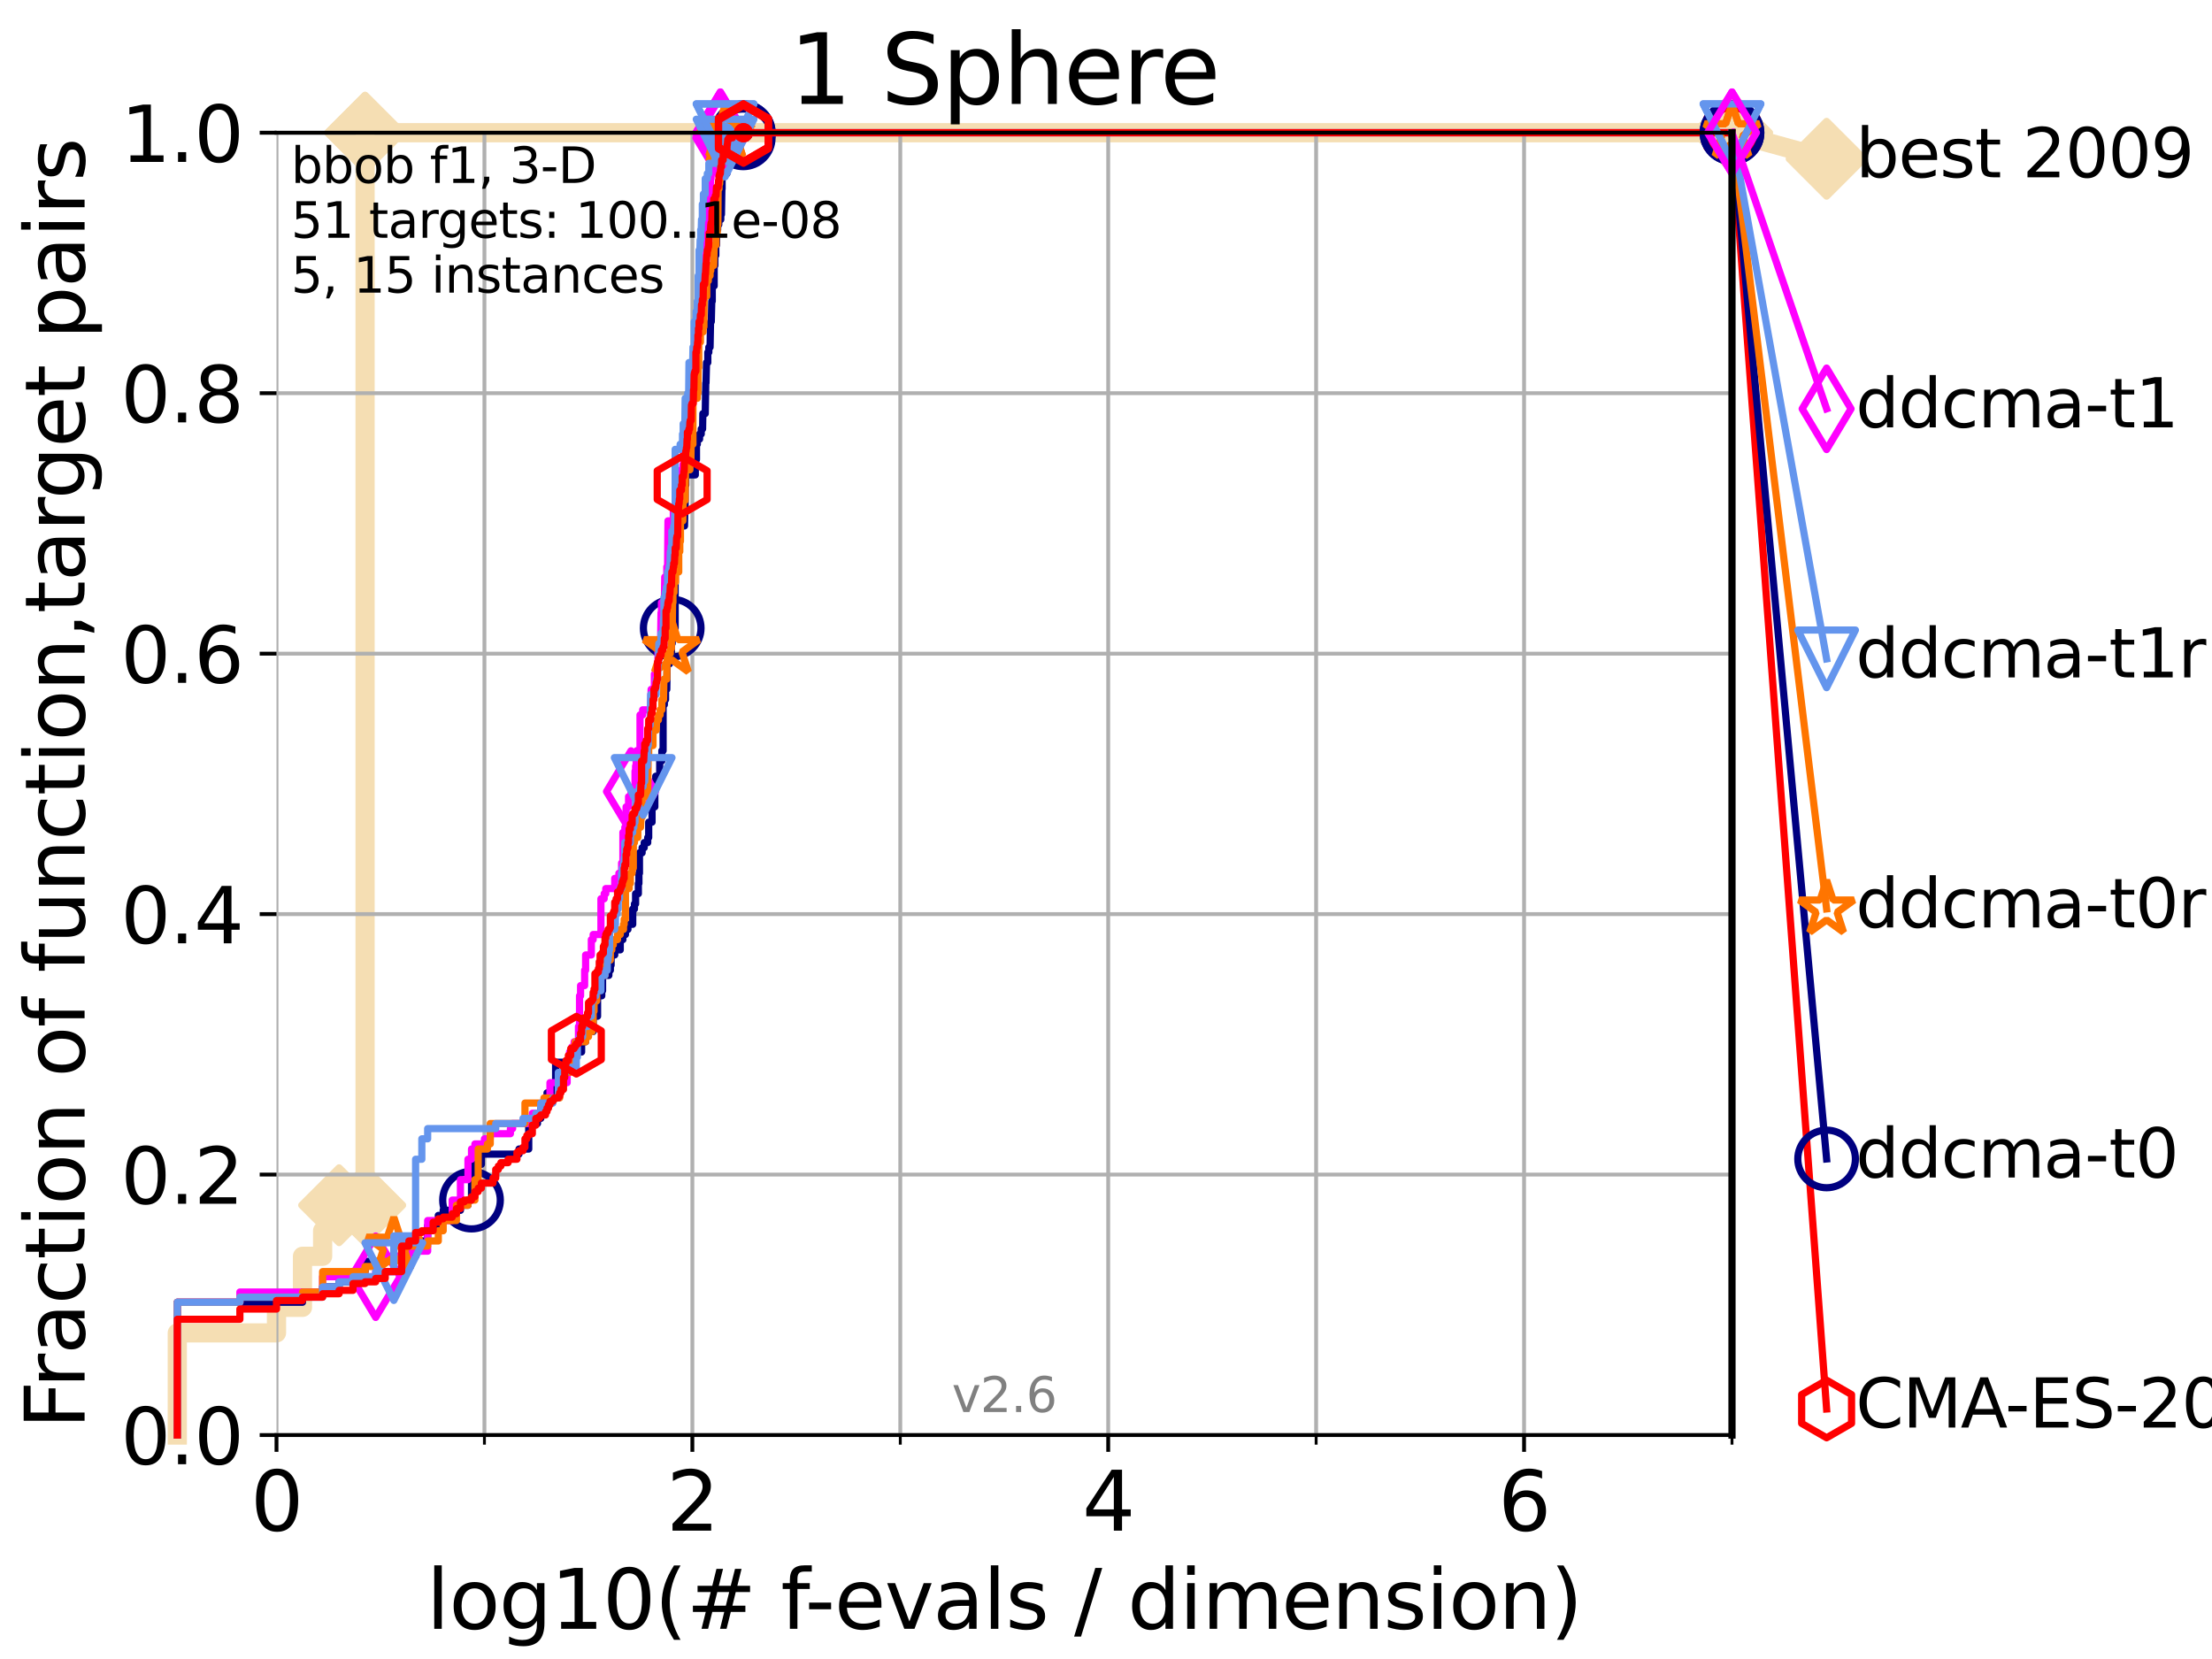 <?xml version="1.0" encoding="utf-8" standalone="no"?>
<!DOCTYPE svg PUBLIC "-//W3C//DTD SVG 1.1//EN"
  "http://www.w3.org/Graphics/SVG/1.1/DTD/svg11.dtd">
<svg xmlns:xlink="http://www.w3.org/1999/xlink" width="460.8pt" height="345.6pt" viewBox="0 0 460.8 345.6" xmlns="http://www.w3.org/2000/svg" version="1.1">
 <defs>
  <style type="text/css">*{stroke-linejoin: round; stroke-linecap: butt}</style>
 </defs>
 <g id="figure_1">
  <g id="patch_1">
   <path d="M 0 345.6 
L 460.8 345.6 
L 460.8 0 
L 0 0 
z
" style="fill: #ffffff"/>
  </g>
  <g id="axes_1">
   <g id="patch_2">
    <path d="M 57.6 298.944 
L 360.806 298.944 
L 360.806 27.648 
L 57.6 27.648 
z
" style="fill: #ffffff"/>
   </g>
   <g id="line2d_1">
    <path d="M 36.933 298.944 
L 36.933 277.666 
L 57.6 277.666 
L 57.6 272.346 
L 63.012 272.346 
L 63.012 261.707 
L 67.209 261.707 
L 67.209 256.388 
L 70.639 256.388 
L 70.639 251.068 
L 76.051 251.068 
L 76.051 27.648 
L 360.806 27.648 
" style="fill: none; stroke: #f5deb3; stroke-width: 4; stroke-linecap: square"/>
   </g>
   <g id="line2d_2">
    <defs>
     <path id="mafc938c83e" d="M -0 7.778 
L 7.778 0 
L 0 -7.778 
L -7.778 -0 
z
" style="stroke: #f5deb3; stroke-width: 1.5; stroke-linejoin: miter"/>
    </defs>
    <g>
     <use xlink:href="#mafc938c83e" x="70.639" y="251.068" style="fill: #f5deb3; stroke: #f5deb3; stroke-width: 1.5; stroke-linejoin: miter"/>
     <use xlink:href="#mafc938c83e" x="76.051" y="251.068" style="fill: #f5deb3; stroke: #f5deb3; stroke-width: 1.5; stroke-linejoin: miter"/>
     <use xlink:href="#mafc938c83e" x="76.051" y="251.068" style="fill: #f5deb3; stroke: #f5deb3; stroke-width: 1.5; stroke-linejoin: miter"/>
     <use xlink:href="#mafc938c83e" x="76.051" y="27.648" style="fill: #f5deb3; stroke: #f5deb3; stroke-width: 1.5; stroke-linejoin: miter"/>
     <use xlink:href="#mafc938c83e" x="76.051" y="27.648" style="fill: #f5deb3; stroke: #f5deb3; stroke-width: 1.5; stroke-linejoin: miter"/>
     <use xlink:href="#mafc938c83e" x="360.806" y="27.648" style="fill: #f5deb3; stroke: #f5deb3; stroke-width: 1.5; stroke-linejoin: miter"/>
    </g>
   </g>
   <g id="line2d_3">
    <path style="fill: none; stroke: #f5deb3; stroke-width: 4; stroke-linecap: square"/>
    <g/>
   </g>
   <g id="line2d_4">
    <path d="M 360.806 27.648 
L 380.515 33.074 
" style="fill: none; stroke: #f5deb3; stroke-width: 4; stroke-linecap: square"/>
    <g>
     <use xlink:href="#mafc938c83e" x="360.806" y="27.648" style="fill: #f5deb3; stroke: #f5deb3; stroke-width: 1.5; stroke-linejoin: miter"/>
     <use xlink:href="#mafc938c83e" x="380.515" y="33.074" style="fill: #f5deb3; stroke: #f5deb3; stroke-width: 1.5; stroke-linejoin: miter"/>
    </g>
   </g>
   <g id="matplotlib.axis_1">
    <g id="xtick_1">
     <g id="line2d_5">
      <path d="M 57.6 298.944 
L 57.6 27.648 
" clip-path="url(#p37d8ab8175)" style="fill: none; stroke: #b0b0b0; stroke-width: 0.8; stroke-linecap: square"/>
     </g>
     <g id="line2d_6">
      <defs>
       <path id="m58a51b7623" d="M 0 0 
L 0 3.5 
" style="stroke: #000000; stroke-width: 0.8"/>
      </defs>
      <g>
       <use xlink:href="#m58a51b7623" x="57.6" y="298.944" style="stroke: #000000; stroke-width: 0.8"/>
      </g>
     </g>
     <g id="text_1">
      <!-- 0 -->
      <g transform="translate(52.192 318.861)scale(0.17 -0.17)">
       <defs>
        <path id="DejaVuSans-30" d="M 2034 4250 
Q 1547 4250 1301 3770 
Q 1056 3291 1056 2328 
Q 1056 1369 1301 889 
Q 1547 409 2034 409 
Q 2525 409 2770 889 
Q 3016 1369 3016 2328 
Q 3016 3291 2770 3770 
Q 2525 4250 2034 4250 
z
M 2034 4750 
Q 2819 4750 3233 4129 
Q 3647 3509 3647 2328 
Q 3647 1150 3233 529 
Q 2819 -91 2034 -91 
Q 1250 -91 836 529 
Q 422 1150 422 2328 
Q 422 3509 836 4129 
Q 1250 4750 2034 4750 
z
" transform="scale(0.016)"/>
       </defs>
       <use xlink:href="#DejaVuSans-30"/>
      </g>
     </g>
    </g>
    <g id="xtick_2">
     <g id="line2d_7">
      <path d="M 144.23 298.944 
L 144.23 27.648 
" clip-path="url(#p37d8ab8175)" style="fill: none; stroke: #b0b0b0; stroke-width: 0.8; stroke-linecap: square"/>
     </g>
     <g id="line2d_8">
      <g>
       <use xlink:href="#m58a51b7623" x="144.23" y="298.944" style="stroke: #000000; stroke-width: 0.8"/>
      </g>
     </g>
     <g id="text_2">
      <!-- 2 -->
      <g transform="translate(138.822 318.861)scale(0.17 -0.17)">
       <defs>
        <path id="DejaVuSans-32" d="M 1228 531 
L 3431 531 
L 3431 0 
L 469 0 
L 469 531 
Q 828 903 1448 1529 
Q 2069 2156 2228 2338 
Q 2531 2678 2651 2914 
Q 2772 3150 2772 3378 
Q 2772 3750 2511 3984 
Q 2250 4219 1831 4219 
Q 1534 4219 1204 4116 
Q 875 4013 500 3803 
L 500 4441 
Q 881 4594 1212 4672 
Q 1544 4750 1819 4750 
Q 2544 4750 2975 4387 
Q 3406 4025 3406 3419 
Q 3406 3131 3298 2873 
Q 3191 2616 2906 2266 
Q 2828 2175 2409 1742 
Q 1991 1309 1228 531 
z
" transform="scale(0.016)"/>
       </defs>
       <use xlink:href="#DejaVuSans-32"/>
      </g>
     </g>
    </g>
    <g id="xtick_3">
     <g id="line2d_9">
      <path d="M 230.861 298.944 
L 230.861 27.648 
" clip-path="url(#p37d8ab8175)" style="fill: none; stroke: #b0b0b0; stroke-width: 0.8; stroke-linecap: square"/>
     </g>
     <g id="line2d_10">
      <g>
       <use xlink:href="#m58a51b7623" x="230.861" y="298.944" style="stroke: #000000; stroke-width: 0.8"/>
      </g>
     </g>
     <g id="text_3">
      <!-- 4 -->
      <g transform="translate(225.453 318.861)scale(0.17 -0.17)">
       <defs>
        <path id="DejaVuSans-34" d="M 2419 4116 
L 825 1625 
L 2419 1625 
L 2419 4116 
z
M 2253 4666 
L 3047 4666 
L 3047 1625 
L 3713 1625 
L 3713 1100 
L 3047 1100 
L 3047 0 
L 2419 0 
L 2419 1100 
L 313 1100 
L 313 1709 
L 2253 4666 
z
" transform="scale(0.016)"/>
       </defs>
       <use xlink:href="#DejaVuSans-34"/>
      </g>
     </g>
    </g>
    <g id="xtick_4">
     <g id="line2d_11">
      <path d="M 317.491 298.944 
L 317.491 27.648 
" clip-path="url(#p37d8ab8175)" style="fill: none; stroke: #b0b0b0; stroke-width: 0.8; stroke-linecap: square"/>
     </g>
     <g id="line2d_12">
      <g>
       <use xlink:href="#m58a51b7623" x="317.491" y="298.944" style="stroke: #000000; stroke-width: 0.8"/>
      </g>
     </g>
     <g id="text_4">
      <!-- 6 -->
      <g transform="translate(312.083 318.861)scale(0.17 -0.17)">
       <defs>
        <path id="DejaVuSans-36" d="M 2113 2584 
Q 1688 2584 1439 2293 
Q 1191 2003 1191 1497 
Q 1191 994 1439 701 
Q 1688 409 2113 409 
Q 2538 409 2786 701 
Q 3034 994 3034 1497 
Q 3034 2003 2786 2293 
Q 2538 2584 2113 2584 
z
M 3366 4563 
L 3366 3988 
Q 3128 4100 2886 4159 
Q 2644 4219 2406 4219 
Q 1781 4219 1451 3797 
Q 1122 3375 1075 2522 
Q 1259 2794 1537 2939 
Q 1816 3084 2150 3084 
Q 2853 3084 3261 2657 
Q 3669 2231 3669 1497 
Q 3669 778 3244 343 
Q 2819 -91 2113 -91 
Q 1303 -91 875 529 
Q 447 1150 447 2328 
Q 447 3434 972 4092 
Q 1497 4750 2381 4750 
Q 2619 4750 2861 4703 
Q 3103 4656 3366 4563 
z
" transform="scale(0.016)"/>
       </defs>
       <use xlink:href="#DejaVuSans-36"/>
      </g>
     </g>
    </g>
    <g id="xtick_5">
     <g id="line2d_13">
      <path d="M 100.915 298.944 
L 100.915 27.648 
" clip-path="url(#p37d8ab8175)" style="fill: none; stroke: #b0b0b0; stroke-width: 0.8; stroke-linecap: square"/>
     </g>
     <g id="line2d_14">
      <defs>
       <path id="mf0a49af540" d="M 0 0 
L 0 2 
" style="stroke: #000000; stroke-width: 0.6"/>
      </defs>
      <g>
       <use xlink:href="#mf0a49af540" x="100.915" y="298.944" style="stroke: #000000; stroke-width: 0.6"/>
      </g>
     </g>
    </g>
    <g id="xtick_6">
     <g id="line2d_15">
      <path d="M 187.546 298.944 
L 187.546 27.648 
" clip-path="url(#p37d8ab8175)" style="fill: none; stroke: #b0b0b0; stroke-width: 0.8; stroke-linecap: square"/>
     </g>
     <g id="line2d_16">
      <g>
       <use xlink:href="#mf0a49af540" x="187.546" y="298.944" style="stroke: #000000; stroke-width: 0.6"/>
      </g>
     </g>
    </g>
    <g id="xtick_7">
     <g id="line2d_17">
      <path d="M 274.176 298.944 
L 274.176 27.648 
" clip-path="url(#p37d8ab8175)" style="fill: none; stroke: #b0b0b0; stroke-width: 0.8; stroke-linecap: square"/>
     </g>
     <g id="line2d_18">
      <g>
       <use xlink:href="#mf0a49af540" x="274.176" y="298.944" style="stroke: #000000; stroke-width: 0.6"/>
      </g>
     </g>
    </g>
    <g id="xtick_8">
     <g id="line2d_19">
      <path d="M 360.806 298.944 
L 360.806 27.648 
" clip-path="url(#p37d8ab8175)" style="fill: none; stroke: #b0b0b0; stroke-width: 0.8; stroke-linecap: square"/>
     </g>
     <g id="line2d_20">
      <g>
       <use xlink:href="#mf0a49af540" x="360.806" y="298.944" style="stroke: #000000; stroke-width: 0.6"/>
      </g>
     </g>
    </g>
    <g id="text_5">
     <!-- log10(# f-evals / dimension) -->
     <g transform="translate(88.823 339.314)scale(0.17 -0.17)">
      <defs>
       <path id="DejaVuSans-6c" d="M 603 4863 
L 1178 4863 
L 1178 0 
L 603 0 
L 603 4863 
z
" transform="scale(0.016)"/>
       <path id="DejaVuSans-6f" d="M 1959 3097 
Q 1497 3097 1228 2736 
Q 959 2375 959 1747 
Q 959 1119 1226 758 
Q 1494 397 1959 397 
Q 2419 397 2687 759 
Q 2956 1122 2956 1747 
Q 2956 2369 2687 2733 
Q 2419 3097 1959 3097 
z
M 1959 3584 
Q 2709 3584 3137 3096 
Q 3566 2609 3566 1747 
Q 3566 888 3137 398 
Q 2709 -91 1959 -91 
Q 1206 -91 779 398 
Q 353 888 353 1747 
Q 353 2609 779 3096 
Q 1206 3584 1959 3584 
z
" transform="scale(0.016)"/>
       <path id="DejaVuSans-67" d="M 2906 1791 
Q 2906 2416 2648 2759 
Q 2391 3103 1925 3103 
Q 1463 3103 1205 2759 
Q 947 2416 947 1791 
Q 947 1169 1205 825 
Q 1463 481 1925 481 
Q 2391 481 2648 825 
Q 2906 1169 2906 1791 
z
M 3481 434 
Q 3481 -459 3084 -895 
Q 2688 -1331 1869 -1331 
Q 1566 -1331 1297 -1286 
Q 1028 -1241 775 -1147 
L 775 -588 
Q 1028 -725 1275 -790 
Q 1522 -856 1778 -856 
Q 2344 -856 2625 -561 
Q 2906 -266 2906 331 
L 2906 616 
Q 2728 306 2450 153 
Q 2172 0 1784 0 
Q 1141 0 747 490 
Q 353 981 353 1791 
Q 353 2603 747 3093 
Q 1141 3584 1784 3584 
Q 2172 3584 2450 3431 
Q 2728 3278 2906 2969 
L 2906 3500 
L 3481 3500 
L 3481 434 
z
" transform="scale(0.016)"/>
       <path id="DejaVuSans-31" d="M 794 531 
L 1825 531 
L 1825 4091 
L 703 3866 
L 703 4441 
L 1819 4666 
L 2450 4666 
L 2450 531 
L 3481 531 
L 3481 0 
L 794 0 
L 794 531 
z
" transform="scale(0.016)"/>
       <path id="DejaVuSans-28" d="M 1984 4856 
Q 1566 4138 1362 3434 
Q 1159 2731 1159 2009 
Q 1159 1288 1364 580 
Q 1569 -128 1984 -844 
L 1484 -844 
Q 1016 -109 783 600 
Q 550 1309 550 2009 
Q 550 2706 781 3412 
Q 1013 4119 1484 4856 
L 1984 4856 
z
" transform="scale(0.016)"/>
       <path id="DejaVuSans-23" d="M 3272 2816 
L 2363 2816 
L 2100 1772 
L 3016 1772 
L 3272 2816 
z
M 2803 4594 
L 2478 3297 
L 3391 3297 
L 3719 4594 
L 4219 4594 
L 3897 3297 
L 4872 3297 
L 4872 2816 
L 3775 2816 
L 3519 1772 
L 4513 1772 
L 4513 1294 
L 3397 1294 
L 3072 0 
L 2572 0 
L 2894 1294 
L 1978 1294 
L 1656 0 
L 1153 0 
L 1478 1294 
L 494 1294 
L 494 1772 
L 1594 1772 
L 1856 2816 
L 850 2816 
L 850 3297 
L 1978 3297 
L 2297 4594 
L 2803 4594 
z
" transform="scale(0.016)"/>
       <path id="DejaVuSans-20" transform="scale(0.016)"/>
       <path id="DejaVuSans-66" d="M 2375 4863 
L 2375 4384 
L 1825 4384 
Q 1516 4384 1395 4259 
Q 1275 4134 1275 3809 
L 1275 3500 
L 2222 3500 
L 2222 3053 
L 1275 3053 
L 1275 0 
L 697 0 
L 697 3053 
L 147 3053 
L 147 3500 
L 697 3500 
L 697 3744 
Q 697 4328 969 4595 
Q 1241 4863 1831 4863 
L 2375 4863 
z
" transform="scale(0.016)"/>
       <path id="DejaVuSans-2d" d="M 313 2009 
L 1997 2009 
L 1997 1497 
L 313 1497 
L 313 2009 
z
" transform="scale(0.016)"/>
       <path id="DejaVuSans-65" d="M 3597 1894 
L 3597 1613 
L 953 1613 
Q 991 1019 1311 708 
Q 1631 397 2203 397 
Q 2534 397 2845 478 
Q 3156 559 3463 722 
L 3463 178 
Q 3153 47 2828 -22 
Q 2503 -91 2169 -91 
Q 1331 -91 842 396 
Q 353 884 353 1716 
Q 353 2575 817 3079 
Q 1281 3584 2069 3584 
Q 2775 3584 3186 3129 
Q 3597 2675 3597 1894 
z
M 3022 2063 
Q 3016 2534 2758 2815 
Q 2500 3097 2075 3097 
Q 1594 3097 1305 2825 
Q 1016 2553 972 2059 
L 3022 2063 
z
" transform="scale(0.016)"/>
       <path id="DejaVuSans-76" d="M 191 3500 
L 800 3500 
L 1894 563 
L 2988 3500 
L 3597 3500 
L 2284 0 
L 1503 0 
L 191 3500 
z
" transform="scale(0.016)"/>
       <path id="DejaVuSans-61" d="M 2194 1759 
Q 1497 1759 1228 1600 
Q 959 1441 959 1056 
Q 959 750 1161 570 
Q 1363 391 1709 391 
Q 2188 391 2477 730 
Q 2766 1069 2766 1631 
L 2766 1759 
L 2194 1759 
z
M 3341 1997 
L 3341 0 
L 2766 0 
L 2766 531 
Q 2569 213 2275 61 
Q 1981 -91 1556 -91 
Q 1019 -91 701 211 
Q 384 513 384 1019 
Q 384 1609 779 1909 
Q 1175 2209 1959 2209 
L 2766 2209 
L 2766 2266 
Q 2766 2663 2505 2880 
Q 2244 3097 1772 3097 
Q 1472 3097 1187 3025 
Q 903 2953 641 2809 
L 641 3341 
Q 956 3463 1253 3523 
Q 1550 3584 1831 3584 
Q 2591 3584 2966 3190 
Q 3341 2797 3341 1997 
z
" transform="scale(0.016)"/>
       <path id="DejaVuSans-73" d="M 2834 3397 
L 2834 2853 
Q 2591 2978 2328 3040 
Q 2066 3103 1784 3103 
Q 1356 3103 1142 2972 
Q 928 2841 928 2578 
Q 928 2378 1081 2264 
Q 1234 2150 1697 2047 
L 1894 2003 
Q 2506 1872 2764 1633 
Q 3022 1394 3022 966 
Q 3022 478 2636 193 
Q 2250 -91 1575 -91 
Q 1294 -91 989 -36 
Q 684 19 347 128 
L 347 722 
Q 666 556 975 473 
Q 1284 391 1588 391 
Q 1994 391 2212 530 
Q 2431 669 2431 922 
Q 2431 1156 2273 1281 
Q 2116 1406 1581 1522 
L 1381 1569 
Q 847 1681 609 1914 
Q 372 2147 372 2553 
Q 372 3047 722 3315 
Q 1072 3584 1716 3584 
Q 2034 3584 2315 3537 
Q 2597 3491 2834 3397 
z
" transform="scale(0.016)"/>
       <path id="DejaVuSans-2f" d="M 1625 4666 
L 2156 4666 
L 531 -594 
L 0 -594 
L 1625 4666 
z
" transform="scale(0.016)"/>
       <path id="DejaVuSans-64" d="M 2906 2969 
L 2906 4863 
L 3481 4863 
L 3481 0 
L 2906 0 
L 2906 525 
Q 2725 213 2448 61 
Q 2172 -91 1784 -91 
Q 1150 -91 751 415 
Q 353 922 353 1747 
Q 353 2572 751 3078 
Q 1150 3584 1784 3584 
Q 2172 3584 2448 3432 
Q 2725 3281 2906 2969 
z
M 947 1747 
Q 947 1113 1208 752 
Q 1469 391 1925 391 
Q 2381 391 2643 752 
Q 2906 1113 2906 1747 
Q 2906 2381 2643 2742 
Q 2381 3103 1925 3103 
Q 1469 3103 1208 2742 
Q 947 2381 947 1747 
z
" transform="scale(0.016)"/>
       <path id="DejaVuSans-69" d="M 603 3500 
L 1178 3500 
L 1178 0 
L 603 0 
L 603 3500 
z
M 603 4863 
L 1178 4863 
L 1178 4134 
L 603 4134 
L 603 4863 
z
" transform="scale(0.016)"/>
       <path id="DejaVuSans-6d" d="M 3328 2828 
Q 3544 3216 3844 3400 
Q 4144 3584 4550 3584 
Q 5097 3584 5394 3201 
Q 5691 2819 5691 2113 
L 5691 0 
L 5113 0 
L 5113 2094 
Q 5113 2597 4934 2840 
Q 4756 3084 4391 3084 
Q 3944 3084 3684 2787 
Q 3425 2491 3425 1978 
L 3425 0 
L 2847 0 
L 2847 2094 
Q 2847 2600 2669 2842 
Q 2491 3084 2119 3084 
Q 1678 3084 1418 2786 
Q 1159 2488 1159 1978 
L 1159 0 
L 581 0 
L 581 3500 
L 1159 3500 
L 1159 2956 
Q 1356 3278 1631 3431 
Q 1906 3584 2284 3584 
Q 2666 3584 2933 3390 
Q 3200 3197 3328 2828 
z
" transform="scale(0.016)"/>
       <path id="DejaVuSans-6e" d="M 3513 2113 
L 3513 0 
L 2938 0 
L 2938 2094 
Q 2938 2591 2744 2837 
Q 2550 3084 2163 3084 
Q 1697 3084 1428 2787 
Q 1159 2491 1159 1978 
L 1159 0 
L 581 0 
L 581 3500 
L 1159 3500 
L 1159 2956 
Q 1366 3272 1645 3428 
Q 1925 3584 2291 3584 
Q 2894 3584 3203 3211 
Q 3513 2838 3513 2113 
z
" transform="scale(0.016)"/>
       <path id="DejaVuSans-29" d="M 513 4856 
L 1013 4856 
Q 1481 4119 1714 3412 
Q 1947 2706 1947 2009 
Q 1947 1309 1714 600 
Q 1481 -109 1013 -844 
L 513 -844 
Q 928 -128 1133 580 
Q 1338 1288 1338 2009 
Q 1338 2731 1133 3434 
Q 928 4138 513 4856 
z
" transform="scale(0.016)"/>
      </defs>
      <use xlink:href="#DejaVuSans-6c"/>
      <use xlink:href="#DejaVuSans-6f" x="27.783"/>
      <use xlink:href="#DejaVuSans-67" x="88.965"/>
      <use xlink:href="#DejaVuSans-31" x="152.441"/>
      <use xlink:href="#DejaVuSans-30" x="216.064"/>
      <use xlink:href="#DejaVuSans-28" x="279.688"/>
      <use xlink:href="#DejaVuSans-23" x="318.701"/>
      <use xlink:href="#DejaVuSans-20" x="402.49"/>
      <use xlink:href="#DejaVuSans-66" x="434.277"/>
      <use xlink:href="#DejaVuSans-2d" x="463.982"/>
      <use xlink:href="#DejaVuSans-65" x="500.066"/>
      <use xlink:href="#DejaVuSans-76" x="561.59"/>
      <use xlink:href="#DejaVuSans-61" x="620.77"/>
      <use xlink:href="#DejaVuSans-6c" x="682.049"/>
      <use xlink:href="#DejaVuSans-73" x="709.832"/>
      <use xlink:href="#DejaVuSans-20" x="761.932"/>
      <use xlink:href="#DejaVuSans-2f" x="793.719"/>
      <use xlink:href="#DejaVuSans-20" x="827.41"/>
      <use xlink:href="#DejaVuSans-64" x="859.197"/>
      <use xlink:href="#DejaVuSans-69" x="922.674"/>
      <use xlink:href="#DejaVuSans-6d" x="950.457"/>
      <use xlink:href="#DejaVuSans-65" x="1047.869"/>
      <use xlink:href="#DejaVuSans-6e" x="1109.393"/>
      <use xlink:href="#DejaVuSans-73" x="1172.771"/>
      <use xlink:href="#DejaVuSans-69" x="1224.871"/>
      <use xlink:href="#DejaVuSans-6f" x="1252.654"/>
      <use xlink:href="#DejaVuSans-6e" x="1313.836"/>
      <use xlink:href="#DejaVuSans-29" x="1377.215"/>
     </g>
    </g>
   </g>
   <g id="matplotlib.axis_2">
    <g id="ytick_1">
     <g id="line2d_21">
      <path d="M 57.6 298.944 
L 360.806 298.944 
" clip-path="url(#p37d8ab8175)" style="fill: none; stroke: #b0b0b0; stroke-width: 0.8; stroke-linecap: square"/>
     </g>
     <g id="line2d_22">
      <defs>
       <path id="mc4cc4a761d" d="M 0 0 
L -3.5 0 
" style="stroke: #000000; stroke-width: 0.8"/>
      </defs>
      <g>
       <use xlink:href="#mc4cc4a761d" x="57.6" y="298.944" style="stroke: #000000; stroke-width: 0.8"/>
      </g>
     </g>
     <g id="text_6">
      <!-- 0.0 -->
      <g transform="translate(25.155 305.023)scale(0.16 -0.16)">
       <defs>
        <path id="DejaVuSans-2e" d="M 684 794 
L 1344 794 
L 1344 0 
L 684 0 
L 684 794 
z
" transform="scale(0.016)"/>
       </defs>
       <use xlink:href="#DejaVuSans-30"/>
       <use xlink:href="#DejaVuSans-2e" x="63.623"/>
       <use xlink:href="#DejaVuSans-30" x="95.41"/>
      </g>
     </g>
    </g>
    <g id="ytick_2">
     <g id="line2d_23">
      <path d="M 57.6 244.685 
L 360.806 244.685 
" clip-path="url(#p37d8ab8175)" style="fill: none; stroke: #b0b0b0; stroke-width: 0.8; stroke-linecap: square"/>
     </g>
     <g id="line2d_24">
      <g>
       <use xlink:href="#mc4cc4a761d" x="57.6" y="244.685" style="stroke: #000000; stroke-width: 0.8"/>
      </g>
     </g>
     <g id="text_7">
      <!-- 0.2 -->
      <g transform="translate(25.155 250.764)scale(0.16 -0.16)">
       <use xlink:href="#DejaVuSans-30"/>
       <use xlink:href="#DejaVuSans-2e" x="63.623"/>
       <use xlink:href="#DejaVuSans-32" x="95.41"/>
      </g>
     </g>
    </g>
    <g id="ytick_3">
     <g id="line2d_25">
      <path d="M 57.6 190.426 
L 360.806 190.426 
" clip-path="url(#p37d8ab8175)" style="fill: none; stroke: #b0b0b0; stroke-width: 0.8; stroke-linecap: square"/>
     </g>
     <g id="line2d_26">
      <g>
       <use xlink:href="#mc4cc4a761d" x="57.6" y="190.426" style="stroke: #000000; stroke-width: 0.8"/>
      </g>
     </g>
     <g id="text_8">
      <!-- 0.4 -->
      <g transform="translate(25.155 196.504)scale(0.16 -0.16)">
       <use xlink:href="#DejaVuSans-30"/>
       <use xlink:href="#DejaVuSans-2e" x="63.623"/>
       <use xlink:href="#DejaVuSans-34" x="95.41"/>
      </g>
     </g>
    </g>
    <g id="ytick_4">
     <g id="line2d_27">
      <path d="M 57.6 136.166 
L 360.806 136.166 
" clip-path="url(#p37d8ab8175)" style="fill: none; stroke: #b0b0b0; stroke-width: 0.8; stroke-linecap: square"/>
     </g>
     <g id="line2d_28">
      <g>
       <use xlink:href="#mc4cc4a761d" x="57.6" y="136.166" style="stroke: #000000; stroke-width: 0.8"/>
      </g>
     </g>
     <g id="text_9">
      <!-- 0.6 -->
      <g transform="translate(25.155 142.245)scale(0.16 -0.16)">
       <use xlink:href="#DejaVuSans-30"/>
       <use xlink:href="#DejaVuSans-2e" x="63.623"/>
       <use xlink:href="#DejaVuSans-36" x="95.41"/>
      </g>
     </g>
    </g>
    <g id="ytick_5">
     <g id="line2d_29">
      <path d="M 57.6 81.907 
L 360.806 81.907 
" clip-path="url(#p37d8ab8175)" style="fill: none; stroke: #b0b0b0; stroke-width: 0.8; stroke-linecap: square"/>
     </g>
     <g id="line2d_30">
      <g>
       <use xlink:href="#mc4cc4a761d" x="57.6" y="81.907" style="stroke: #000000; stroke-width: 0.8"/>
      </g>
     </g>
     <g id="text_10">
      <!-- 0.8 -->
      <g transform="translate(25.155 87.986)scale(0.16 -0.16)">
       <defs>
        <path id="DejaVuSans-38" d="M 2034 2216 
Q 1584 2216 1326 1975 
Q 1069 1734 1069 1313 
Q 1069 891 1326 650 
Q 1584 409 2034 409 
Q 2484 409 2743 651 
Q 3003 894 3003 1313 
Q 3003 1734 2745 1975 
Q 2488 2216 2034 2216 
z
M 1403 2484 
Q 997 2584 770 2862 
Q 544 3141 544 3541 
Q 544 4100 942 4425 
Q 1341 4750 2034 4750 
Q 2731 4750 3128 4425 
Q 3525 4100 3525 3541 
Q 3525 3141 3298 2862 
Q 3072 2584 2669 2484 
Q 3125 2378 3379 2068 
Q 3634 1759 3634 1313 
Q 3634 634 3220 271 
Q 2806 -91 2034 -91 
Q 1263 -91 848 271 
Q 434 634 434 1313 
Q 434 1759 690 2068 
Q 947 2378 1403 2484 
z
M 1172 3481 
Q 1172 3119 1398 2916 
Q 1625 2713 2034 2713 
Q 2441 2713 2670 2916 
Q 2900 3119 2900 3481 
Q 2900 3844 2670 4047 
Q 2441 4250 2034 4250 
Q 1625 4250 1398 4047 
Q 1172 3844 1172 3481 
z
" transform="scale(0.016)"/>
       </defs>
       <use xlink:href="#DejaVuSans-30"/>
       <use xlink:href="#DejaVuSans-2e" x="63.623"/>
       <use xlink:href="#DejaVuSans-38" x="95.41"/>
      </g>
     </g>
    </g>
    <g id="ytick_6">
     <g id="line2d_31">
      <path d="M 57.6 27.648 
L 360.806 27.648 
" clip-path="url(#p37d8ab8175)" style="fill: none; stroke: #b0b0b0; stroke-width: 0.8; stroke-linecap: square"/>
     </g>
     <g id="line2d_32">
      <g>
       <use xlink:href="#mc4cc4a761d" x="57.6" y="27.648" style="stroke: #000000; stroke-width: 0.8"/>
      </g>
     </g>
     <g id="text_11">
      <!-- 1.0 -->
      <g transform="translate(25.155 33.727)scale(0.16 -0.16)">
       <use xlink:href="#DejaVuSans-31"/>
       <use xlink:href="#DejaVuSans-2e" x="63.623"/>
       <use xlink:href="#DejaVuSans-30" x="95.41"/>
      </g>
     </g>
    </g>
    <g id="text_12">
     <!-- Fraction of function,target pairs -->
     <g transform="translate(17.62 297.681)rotate(-90)scale(0.17 -0.17)">
      <defs>
       <path id="DejaVuSans-46" d="M 628 4666 
L 3309 4666 
L 3309 4134 
L 1259 4134 
L 1259 2759 
L 3109 2759 
L 3109 2228 
L 1259 2228 
L 1259 0 
L 628 0 
L 628 4666 
z
" transform="scale(0.016)"/>
       <path id="DejaVuSans-72" d="M 2631 2963 
Q 2534 3019 2420 3045 
Q 2306 3072 2169 3072 
Q 1681 3072 1420 2755 
Q 1159 2438 1159 1844 
L 1159 0 
L 581 0 
L 581 3500 
L 1159 3500 
L 1159 2956 
Q 1341 3275 1631 3429 
Q 1922 3584 2338 3584 
Q 2397 3584 2469 3576 
Q 2541 3569 2628 3553 
L 2631 2963 
z
" transform="scale(0.016)"/>
       <path id="DejaVuSans-63" d="M 3122 3366 
L 3122 2828 
Q 2878 2963 2633 3030 
Q 2388 3097 2138 3097 
Q 1578 3097 1268 2742 
Q 959 2388 959 1747 
Q 959 1106 1268 751 
Q 1578 397 2138 397 
Q 2388 397 2633 464 
Q 2878 531 3122 666 
L 3122 134 
Q 2881 22 2623 -34 
Q 2366 -91 2075 -91 
Q 1284 -91 818 406 
Q 353 903 353 1747 
Q 353 2603 823 3093 
Q 1294 3584 2113 3584 
Q 2378 3584 2631 3529 
Q 2884 3475 3122 3366 
z
" transform="scale(0.016)"/>
       <path id="DejaVuSans-74" d="M 1172 4494 
L 1172 3500 
L 2356 3500 
L 2356 3053 
L 1172 3053 
L 1172 1153 
Q 1172 725 1289 603 
Q 1406 481 1766 481 
L 2356 481 
L 2356 0 
L 1766 0 
Q 1100 0 847 248 
Q 594 497 594 1153 
L 594 3053 
L 172 3053 
L 172 3500 
L 594 3500 
L 594 4494 
L 1172 4494 
z
" transform="scale(0.016)"/>
       <path id="DejaVuSans-75" d="M 544 1381 
L 544 3500 
L 1119 3500 
L 1119 1403 
Q 1119 906 1312 657 
Q 1506 409 1894 409 
Q 2359 409 2629 706 
Q 2900 1003 2900 1516 
L 2900 3500 
L 3475 3500 
L 3475 0 
L 2900 0 
L 2900 538 
Q 2691 219 2414 64 
Q 2138 -91 1772 -91 
Q 1169 -91 856 284 
Q 544 659 544 1381 
z
M 1991 3584 
L 1991 3584 
z
" transform="scale(0.016)"/>
       <path id="DejaVuSans-2c" d="M 750 794 
L 1409 794 
L 1409 256 
L 897 -744 
L 494 -744 
L 750 256 
L 750 794 
z
" transform="scale(0.016)"/>
       <path id="DejaVuSans-70" d="M 1159 525 
L 1159 -1331 
L 581 -1331 
L 581 3500 
L 1159 3500 
L 1159 2969 
Q 1341 3281 1617 3432 
Q 1894 3584 2278 3584 
Q 2916 3584 3314 3078 
Q 3713 2572 3713 1747 
Q 3713 922 3314 415 
Q 2916 -91 2278 -91 
Q 1894 -91 1617 61 
Q 1341 213 1159 525 
z
M 3116 1747 
Q 3116 2381 2855 2742 
Q 2594 3103 2138 3103 
Q 1681 3103 1420 2742 
Q 1159 2381 1159 1747 
Q 1159 1113 1420 752 
Q 1681 391 2138 391 
Q 2594 391 2855 752 
Q 3116 1113 3116 1747 
z
" transform="scale(0.016)"/>
      </defs>
      <use xlink:href="#DejaVuSans-46"/>
      <use xlink:href="#DejaVuSans-72" x="50.27"/>
      <use xlink:href="#DejaVuSans-61" x="91.383"/>
      <use xlink:href="#DejaVuSans-63" x="152.662"/>
      <use xlink:href="#DejaVuSans-74" x="207.643"/>
      <use xlink:href="#DejaVuSans-69" x="246.852"/>
      <use xlink:href="#DejaVuSans-6f" x="274.635"/>
      <use xlink:href="#DejaVuSans-6e" x="335.816"/>
      <use xlink:href="#DejaVuSans-20" x="399.195"/>
      <use xlink:href="#DejaVuSans-6f" x="430.982"/>
      <use xlink:href="#DejaVuSans-66" x="492.164"/>
      <use xlink:href="#DejaVuSans-20" x="527.369"/>
      <use xlink:href="#DejaVuSans-66" x="559.156"/>
      <use xlink:href="#DejaVuSans-75" x="594.361"/>
      <use xlink:href="#DejaVuSans-6e" x="657.74"/>
      <use xlink:href="#DejaVuSans-63" x="721.119"/>
      <use xlink:href="#DejaVuSans-74" x="776.1"/>
      <use xlink:href="#DejaVuSans-69" x="815.309"/>
      <use xlink:href="#DejaVuSans-6f" x="843.092"/>
      <use xlink:href="#DejaVuSans-6e" x="904.273"/>
      <use xlink:href="#DejaVuSans-2c" x="967.652"/>
      <use xlink:href="#DejaVuSans-74" x="999.439"/>
      <use xlink:href="#DejaVuSans-61" x="1038.648"/>
      <use xlink:href="#DejaVuSans-72" x="1099.928"/>
      <use xlink:href="#DejaVuSans-67" x="1139.291"/>
      <use xlink:href="#DejaVuSans-65" x="1202.768"/>
      <use xlink:href="#DejaVuSans-74" x="1264.291"/>
      <use xlink:href="#DejaVuSans-20" x="1303.5"/>
      <use xlink:href="#DejaVuSans-70" x="1335.287"/>
      <use xlink:href="#DejaVuSans-61" x="1398.764"/>
      <use xlink:href="#DejaVuSans-69" x="1460.043"/>
      <use xlink:href="#DejaVuSans-72" x="1487.826"/>
      <use xlink:href="#DejaVuSans-73" x="1528.939"/>
     </g>
    </g>
   </g>
   <g id="line2d_33">
    <defs>
     <path id="ma4d135666e" d="M 0 1.5 
C 0.398 1.5 0.779 1.342 1.061 1.061 
C 1.342 0.779 1.5 0.398 1.5 0 
C 1.5 -0.398 1.342 -0.779 1.061 -1.061 
C 0.779 -1.342 0.398 -1.5 0 -1.5 
C -0.398 -1.5 -0.779 -1.342 -1.061 -1.061 
C -1.342 -0.779 -1.5 -0.398 -1.5 0 
C -1.5 0.398 -1.342 0.779 -1.061 1.061 
C -0.779 1.342 -0.398 1.5 0 1.5 
z
" style="stroke: #f5deb3"/>
    </defs>
    <g>
     <use xlink:href="#ma4d135666e" x="76.051" y="27.648" style="fill: #f5deb3; stroke: #f5deb3"/>
     <use xlink:href="#ma4d135666e" x="76.051" y="27.648" style="fill: #f5deb3; stroke: #f5deb3"/>
    </g>
   </g>
   <g id="line2d_34">
    <defs>
     <path id="mb7e481f624" d="M 0 1.5 
C 0.398 1.5 0.779 1.342 1.061 1.061 
C 1.342 0.779 1.5 0.398 1.5 0 
C 1.5 -0.398 1.342 -0.779 1.061 -1.061 
C 0.779 -1.342 0.398 -1.5 0 -1.5 
C -0.398 -1.5 -0.779 -1.342 -1.061 -1.061 
C -1.342 -0.779 -1.5 -0.398 -1.5 0 
C -1.5 0.398 -1.342 0.779 -1.061 1.061 
C -0.779 1.342 -0.398 1.5 0 1.5 
z
" style="stroke: #000080"/>
    </defs>
    <g>
     <use xlink:href="#mb7e481f624" x="154.829" y="27.648" style="fill: #000080; stroke: #000080"/>
     <use xlink:href="#mb7e481f624" x="154.829" y="27.648" style="fill: #000080; stroke: #000080"/>
    </g>
   </g>
   <g id="line2d_35">
    <path d="M 36.933 298.944 
L 36.933 271.282 
L 63.012 271.282 
L 63.012 269.155 
L 67.209 269.155 
L 67.209 268.091 
L 70.639 268.091 
L 70.639 267.027 
L 73.539 267.027 
L 73.539 264.899 
L 76.051 264.899 
L 76.051 262.771 
L 82.042 262.771 
L 82.042 261.707 
L 86.578 261.707 
L 86.578 258.516 
L 89.09 258.516 
L 89.09 255.324 
L 91.306 255.324 
L 91.306 253.196 
L 92.323 253.196 
L 92.323 252.132 
L 95.917 252.132 
L 95.917 251.068 
L 97.485 251.068 
L 97.485 250.004 
L 98.223 250.004 
L 98.223 242.557 
L 100.277 242.557 
L 100.277 240.429 
L 108.12 240.429 
L 108.12 239.365 
L 110.145 239.365 
L 110.145 234.046 
L 111.972 234.046 
L 111.972 232.982 
L 112.657 232.982 
L 112.657 230.854 
L 113.638 230.854 
L 113.638 228.726 
L 113.954 228.726 
L 113.954 227.662 
L 115.747 227.662 
L 115.747 221.279 
L 118.647 221.279 
L 118.647 220.215 
L 119.831 220.215 
L 119.831 219.151 
L 121.159 219.151 
L 121.159 217.023 
L 121.995 217.023 
L 121.995 214.895 
L 123.564 214.895 
L 123.564 211.704 
L 124.482 211.704 
L 124.482 207.448 
L 125.357 207.448 
L 125.357 206.384 
L 125.527 206.384 
L 125.527 203.192 
L 126.836 203.192 
L 126.836 202.129 
L 127.15 202.129 
L 127.15 201.065 
L 127.304 201.065 
L 127.304 198.937 
L 128.06 198.937 
L 128.06 197.873 
L 129.209 197.873 
L 129.209 195.745 
L 129.759 195.745 
L 129.759 194.681 
L 130.292 194.681 
L 130.292 193.617 
L 130.811 193.617 
L 130.811 192.553 
L 131.808 192.553 
L 131.808 189.362 
L 132.169 189.362 
L 132.169 188.298 
L 132.405 188.298 
L 132.405 186.17 
L 132.984 186.17 
L 132.984 184.042 
L 133.098 184.042 
L 133.098 181.914 
L 133.211 181.914 
L 133.211 177.659 
L 133.766 177.659 
L 133.766 176.595 
L 134.198 176.595 
L 134.198 175.531 
L 134.932 175.531 
L 134.932 174.467 
L 135.136 174.467 
L 135.136 171.275 
L 135.835 171.275 
L 135.835 168.084 
L 136.414 168.084 
L 136.414 163.828 
L 136.603 163.828 
L 136.603 161.7 
L 137.431 161.7 
L 137.431 158.508 
L 137.876 158.508 
L 137.876 156.381 
L 138.138 156.381 
L 138.138 146.805 
L 138.396 146.805 
L 138.396 145.742 
L 138.651 145.742 
L 138.651 143.614 
L 138.902 143.614 
L 138.985 138.294 
L 139.476 138.294 
L 139.476 137.23 
L 139.875 137.23 
L 139.875 134.039 
L 140.033 134.039 
L 140.033 130.847 
L 140.65 130.847 
L 140.65 119.144 
L 140.801 119.144 
L 140.876 111.697 
L 141.466 111.697 
L 141.466 109.569 
L 142.594 109.569 
L 142.662 106.377 
L 142.73 106.377 
L 142.73 101.058 
L 142.865 101.058 
L 142.865 98.93 
L 144.847 98.93 
L 144.847 95.738 
L 145.088 95.738 
L 145.088 92.546 
L 145.267 92.546 
L 145.267 91.482 
L 145.736 91.482 
L 145.736 90.418 
L 146.08 90.418 
L 146.08 89.355 
L 146.362 89.355 
L 146.418 86.163 
L 146.914 86.163 
L 147.022 79.779 
L 147.076 79.779 
L 147.184 75.524 
L 147.45 75.524 
L 147.45 73.396 
L 147.66 73.396 
L 147.66 72.332 
L 147.92 72.332 
L 148.022 67.013 
L 148.176 67.013 
L 148.277 62.757 
L 148.378 62.757 
L 148.378 59.565 
L 148.776 59.565 
L 148.776 55.31 
L 148.923 55.31 
L 148.923 53.182 
L 149.118 53.182 
L 149.118 51.054 
L 149.262 51.054 
L 149.31 47.862 
L 149.501 47.862 
L 149.501 46.798 
L 149.736 46.798 
L 149.736 45.734 
L 150.152 45.734 
L 150.152 44.67 
L 150.289 44.67 
L 150.38 39.351 
L 150.425 39.351 
L 150.425 36.159 
L 151.435 36.159 
L 151.435 34.031 
L 151.816 34.031 
L 151.816 32.968 
L 152.596 32.968 
L 152.596 29.776 
L 154.323 29.776 
L 154.323 28.712 
L 154.829 28.712 
L 154.829 27.648 
L 360.806 27.648 
L 360.806 27.648 
" style="fill: none; stroke: #000080; stroke-width: 1.5; stroke-linecap: square"/>
   </g>
   <g id="line2d_36">
    <defs>
     <path id="ma1e6f86995" d="M 0 6 
C 1.591 6 3.117 5.368 4.243 4.243 
C 5.368 3.117 6 1.591 6 0 
C 6 -1.591 5.368 -3.117 4.243 -4.243 
C 3.117 -5.368 1.591 -6 0 -6 
C -1.591 -6 -3.117 -5.368 -4.243 -4.243 
C -5.368 -3.117 -6 -1.591 -6 0 
C -6 1.591 -5.368 3.117 -4.243 4.243 
C -3.117 5.368 -1.591 6 0 6 
z
" style="stroke: #000080; stroke-width: 1.5"/>
    </defs>
    <g>
     <use xlink:href="#ma1e6f86995" x="98.223" y="250.004" style="fill-opacity: 0; stroke: #000080; stroke-width: 1.5"/>
     <use xlink:href="#ma1e6f86995" x="140.033" y="130.847" style="fill-opacity: 0; stroke: #000080; stroke-width: 1.5"/>
     <use xlink:href="#ma1e6f86995" x="154.829" y="28.712" style="fill-opacity: 0; stroke: #000080; stroke-width: 1.5"/>
     <use xlink:href="#ma1e6f86995" x="154.829" y="27.648" style="fill-opacity: 0; stroke: #000080; stroke-width: 1.5"/>
     <use xlink:href="#ma1e6f86995" x="154.829" y="27.648" style="fill-opacity: 0; stroke: #000080; stroke-width: 1.5"/>
     <use xlink:href="#ma1e6f86995" x="360.806" y="27.648" style="fill-opacity: 0; stroke: #000080; stroke-width: 1.5"/>
    </g>
   </g>
   <g id="line2d_37">
    <path style="fill: none; stroke: #000080; stroke-width: 1.5; stroke-linecap: square"/>
    <g/>
   </g>
   <g id="line2d_38">
    <defs>
     <path id="m91cc848fdc" d="M 0 1.5 
C 0.398 1.5 0.779 1.342 1.061 1.061 
C 1.342 0.779 1.5 0.398 1.5 0 
C 1.5 -0.398 1.342 -0.779 1.061 -1.061 
C 0.779 -1.342 0.398 -1.5 0 -1.5 
C -0.398 -1.5 -0.779 -1.342 -1.061 -1.061 
C -1.342 -0.779 -1.5 -0.398 -1.5 0 
C -1.5 0.398 -1.342 0.779 -1.061 1.061 
C -0.779 1.342 -0.398 1.5 0 1.5 
z
" style="stroke: #ff00ff"/>
    </defs>
    <g>
     <use xlink:href="#m91cc848fdc" x="150.061" y="27.648" style="fill: #ff00ff; stroke: #ff00ff"/>
     <use xlink:href="#m91cc848fdc" x="150.061" y="27.648" style="fill: #ff00ff; stroke: #ff00ff"/>
    </g>
   </g>
   <g id="line2d_39">
    <path d="M 36.933 298.944 
L 36.933 271.282 
L 49.973 271.282 
L 49.973 269.155 
L 67.209 269.155 
L 67.209 265.963 
L 78.267 265.963 
L 78.267 264.899 
L 82.042 264.899 
L 82.042 261.707 
L 85.184 261.707 
L 85.184 260.643 
L 89.09 260.643 
L 89.09 254.26 
L 94.206 254.26 
L 94.206 250.004 
L 95.917 250.004 
L 95.917 245.749 
L 97.485 245.749 
L 97.485 241.493 
L 98.223 241.493 
L 98.223 239.365 
L 98.933 239.365 
L 98.933 238.301 
L 100.915 238.301 
L 100.915 237.237 
L 102.129 237.237 
L 102.129 236.174 
L 106.327 236.174 
L 106.327 235.11 
L 106.791 235.11 
L 106.791 234.046 
L 110.897 234.046 
L 110.897 231.918 
L 113.638 231.918 
L 113.638 230.854 
L 113.954 230.854 
L 113.954 229.79 
L 114.571 229.79 
L 114.571 225.534 
L 118.152 225.534 
L 118.152 223.407 
L 118.647 223.407 
L 118.647 219.151 
L 119.129 219.151 
L 119.129 218.087 
L 119.6 218.087 
L 119.6 217.023 
L 120.507 217.023 
L 120.507 213.832 
L 120.727 213.832 
L 120.727 207.448 
L 120.944 207.448 
L 120.944 205.32 
L 121.79 205.32 
L 121.79 202.129 
L 121.995 202.129 
L 121.995 198.937 
L 123.184 198.937 
L 123.184 195.745 
L 123.564 195.745 
L 123.564 194.681 
L 125.185 194.681 
L 125.185 187.234 
L 125.863 187.234 
L 125.863 186.17 
L 126.193 186.17 
L 126.193 185.106 
L 128.06 185.106 
L 128.06 182.978 
L 128.928 182.978 
L 128.928 181.914 
L 129.486 181.914 
L 129.486 179.787 
L 129.759 179.787 
L 129.759 173.403 
L 130.16 173.403 
L 130.16 172.339 
L 130.423 172.339 
L 130.423 168.084 
L 130.939 168.084 
L 130.939 165.956 
L 131.44 165.956 
L 131.44 164.892 
L 132.287 164.892 
L 132.287 160.636 
L 132.405 160.636 
L 132.405 159.572 
L 132.523 159.572 
L 132.523 157.445 
L 132.639 157.445 
L 132.639 156.381 
L 133.323 156.381 
L 133.323 148.933 
L 133.875 148.933 
L 133.875 147.869 
L 135.539 147.869 
L 135.638 143.614 
L 136.319 143.614 
L 136.319 140.422 
L 136.79 140.422 
L 136.79 139.358 
L 137.067 139.358 
L 137.067 134.039 
L 137.61 134.039 
L 137.699 127.655 
L 137.788 127.655 
L 137.788 125.527 
L 138.396 125.527 
L 138.481 120.208 
L 138.902 120.208 
L 138.902 118.08 
L 139.068 118.08 
L 139.15 108.505 
L 140.266 108.505 
L 140.266 106.377 
L 140.65 106.377 
L 140.65 105.313 
L 141.393 105.313 
L 141.393 104.249 
L 141.611 104.249 
L 141.611 102.121 
L 141.754 102.121 
L 141.754 99.994 
L 141.897 99.994 
L 141.897 97.866 
L 142.248 97.866 
L 142.248 96.802 
L 142.456 96.802 
L 142.456 92.546 
L 142.798 92.546 
L 142.865 87.227 
L 142.933 87.227 
L 142.933 85.099 
L 143.657 85.099 
L 143.722 78.715 
L 144.168 78.715 
L 144.168 77.652 
L 144.48 77.652 
L 144.48 73.396 
L 144.847 73.396 
L 144.847 72.332 
L 145.028 72.332 
L 145.028 69.14 
L 145.327 69.14 
L 145.327 65.949 
L 146.023 65.949 
L 146.08 60.629 
L 146.137 60.629 
L 146.137 58.501 
L 146.25 58.501 
L 146.306 56.373 
L 146.418 56.373 
L 146.418 55.31 
L 147.076 55.31 
L 147.184 48.926 
L 147.237 48.926 
L 147.291 44.67 
L 147.555 44.67 
L 147.66 41.479 
L 147.764 41.479 
L 147.764 40.415 
L 147.971 40.415 
L 148.022 37.223 
L 148.125 37.223 
L 148.226 34.031 
L 149.118 34.031 
L 149.166 31.904 
L 149.595 31.904 
L 149.595 29.776 
L 149.922 29.776 
L 149.922 28.712 
L 150.061 28.712 
L 150.061 27.648 
L 360.806 27.648 
L 360.806 27.648 
" style="fill: none; stroke: #ff00ff; stroke-width: 1.5; stroke-linecap: square"/>
   </g>
   <g id="line2d_40">
    <defs>
     <path id="m6883f94d13" d="M -0 8.485 
L 5.091 0 
L 0 -8.485 
L -5.091 -0 
z
" style="stroke: #ff00ff; stroke-width: 1.5; stroke-linejoin: miter"/>
    </defs>
    <g>
     <use xlink:href="#m6883f94d13" x="78.267" y="265.963" style="fill-opacity: 0; stroke: #ff00ff; stroke-width: 1.5; stroke-linejoin: miter"/>
     <use xlink:href="#m6883f94d13" x="131.44" y="164.892" style="fill-opacity: 0; stroke: #ff00ff; stroke-width: 1.5; stroke-linejoin: miter"/>
     <use xlink:href="#m6883f94d13" x="150.061" y="28.712" style="fill-opacity: 0; stroke: #ff00ff; stroke-width: 1.5; stroke-linejoin: miter"/>
     <use xlink:href="#m6883f94d13" x="150.061" y="27.648" style="fill-opacity: 0; stroke: #ff00ff; stroke-width: 1.5; stroke-linejoin: miter"/>
     <use xlink:href="#m6883f94d13" x="150.061" y="27.648" style="fill-opacity: 0; stroke: #ff00ff; stroke-width: 1.5; stroke-linejoin: miter"/>
     <use xlink:href="#m6883f94d13" x="360.806" y="27.648" style="fill-opacity: 0; stroke: #ff00ff; stroke-width: 1.5; stroke-linejoin: miter"/>
    </g>
   </g>
   <g id="line2d_41">
    <path style="fill: none; stroke: #ff00ff; stroke-width: 1.5; stroke-linecap: square"/>
    <g/>
   </g>
   <g id="line2d_42">
    <defs>
     <path id="m6ddf0923b3" d="M 0 1.5 
C 0.398 1.5 0.779 1.342 1.061 1.061 
C 1.342 0.779 1.5 0.398 1.5 0 
C 1.5 -0.398 1.342 -0.779 1.061 -1.061 
C 0.779 -1.342 0.398 -1.5 0 -1.5 
C -0.398 -1.5 -0.779 -1.342 -1.061 -1.061 
C -1.342 -0.779 -1.5 -0.398 -1.5 0 
C -1.5 0.398 -1.342 0.779 -1.061 1.061 
C -0.779 1.342 -0.398 1.5 0 1.5 
z
" style="stroke: #ff7500"/>
    </defs>
    <g>
     <use xlink:href="#m6ddf0923b3" x="151.177" y="27.648" style="fill: #ff7500; stroke: #ff7500"/>
     <use xlink:href="#m6ddf0923b3" x="151.177" y="27.648" style="fill: #ff7500; stroke: #ff7500"/>
    </g>
   </g>
   <g id="line2d_43">
    <path d="M 36.933 298.944 
L 36.933 271.282 
L 49.973 271.282 
L 49.973 270.219 
L 63.012 270.219 
L 63.012 269.155 
L 67.209 269.155 
L 67.209 264.899 
L 76.051 264.899 
L 76.051 263.835 
L 78.267 263.835 
L 78.267 262.771 
L 82.042 262.771 
L 82.042 259.579 
L 89.09 259.579 
L 89.09 258.516 
L 91.306 258.516 
L 91.306 256.388 
L 92.323 256.388 
L 92.323 254.26 
L 95.081 254.26 
L 95.081 251.068 
L 97.485 251.068 
L 97.485 250.004 
L 98.933 250.004 
L 98.933 245.749 
L 99.617 245.749 
L 99.617 239.365 
L 101.532 239.365 
L 101.532 238.301 
L 102.129 238.301 
L 102.129 234.046 
L 109.361 234.046 
L 109.361 229.79 
L 113.317 229.79 
L 113.317 228.726 
L 116.584 228.726 
L 116.584 225.534 
L 117.121 225.534 
L 117.121 223.407 
L 118.647 223.407 
L 118.647 221.279 
L 119.129 221.279 
L 119.129 219.151 
L 119.366 219.151 
L 119.366 218.087 
L 119.831 218.087 
L 119.831 217.023 
L 121.995 217.023 
L 121.995 215.959 
L 122.599 215.959 
L 122.599 214.895 
L 123.375 214.895 
L 123.375 213.832 
L 123.564 213.832 
L 123.564 210.64 
L 123.751 210.64 
L 123.751 208.512 
L 124.302 208.512 
L 124.302 204.256 
L 125.012 204.256 
L 125.012 203.192 
L 126.029 203.192 
L 126.029 200.001 
L 127.15 200.001 
L 127.15 197.873 
L 127.458 197.873 
L 127.458 196.809 
L 127.761 196.809 
L 127.761 195.745 
L 128.643 195.745 
L 128.643 194.681 
L 129.209 194.681 
L 129.209 193.617 
L 129.893 193.617 
L 129.893 192.553 
L 130.027 192.553 
L 130.027 191.49 
L 130.292 191.49 
L 130.292 185.106 
L 131.065 185.106 
L 131.065 184.042 
L 131.316 184.042 
L 131.316 181.914 
L 131.686 181.914 
L 131.686 180.85 
L 131.929 180.85 
L 131.929 175.531 
L 132.169 175.531 
L 132.169 174.467 
L 132.87 174.467 
L 132.87 172.339 
L 133.435 172.339 
L 133.546 170.211 
L 133.766 170.211 
L 133.766 165.956 
L 134.516 165.956 
L 134.516 164.892 
L 134.932 164.892 
L 135.034 157.445 
L 135.136 157.445 
L 135.136 155.317 
L 136.03 155.317 
L 136.03 152.125 
L 136.697 152.125 
L 136.79 149.997 
L 137.159 149.997 
L 137.159 148.933 
L 137.521 148.933 
L 137.521 147.869 
L 137.876 147.869 
L 137.876 145.742 
L 138.224 145.742 
L 138.31 141.486 
L 138.902 141.486 
L 138.985 136.166 
L 139.637 136.166 
L 139.637 135.102 
L 139.875 135.102 
L 139.875 131.911 
L 140.033 131.911 
L 140.111 125.527 
L 140.189 125.527 
L 140.189 123.4 
L 140.421 123.4 
L 140.421 121.272 
L 140.725 121.272 
L 140.725 119.144 
L 141.393 119.144 
L 141.393 114.888 
L 141.611 114.888 
L 141.611 112.76 
L 141.754 112.76 
L 141.754 108.505 
L 142.248 108.505 
L 142.318 104.249 
L 142.73 104.249 
L 142.798 97.866 
L 143.722 97.866 
L 143.722 96.802 
L 143.914 96.802 
L 143.978 92.546 
L 144.355 92.546 
L 144.355 82.971 
L 145.267 82.971 
L 145.267 81.907 
L 145.386 81.907 
L 145.444 76.588 
L 145.562 76.588 
L 145.562 71.268 
L 145.909 71.268 
L 145.909 69.14 
L 146.474 69.14 
L 146.474 68.076 
L 146.64 68.076 
L 146.695 61.693 
L 147.237 61.693 
L 147.237 58.501 
L 147.555 58.501 
L 147.555 57.437 
L 147.92 57.437 
L 147.92 56.373 
L 148.074 56.373 
L 148.074 55.31 
L 148.677 55.31 
L 148.776 51.054 
L 149.166 51.054 
L 149.166 48.926 
L 149.406 48.926 
L 149.453 46.798 
L 149.548 46.798 
L 149.595 39.351 
L 149.783 39.351 
L 149.783 38.287 
L 149.922 38.287 
L 149.922 37.223 
L 150.152 37.223 
L 150.244 29.776 
L 150.38 29.776 
L 150.38 28.712 
L 151.177 28.712 
L 151.177 27.648 
L 360.806 27.648 
L 360.806 27.648 
" style="fill: none; stroke: #ff7500; stroke-width: 1.5; stroke-linecap: square"/>
   </g>
   <g id="line2d_44">
    <defs>
     <path id="ma19ac5ce55" d="M 0 -6 
L -1.347 -1.854 
L -5.706 -1.854 
L -2.18 0.708 
L -3.527 4.854 
L -0 2.292 
L 3.527 4.854 
L 2.18 0.708 
L 5.706 -1.854 
L 1.347 -1.854 
z
" style="stroke: #ff7500; stroke-width: 1.5; stroke-linejoin: bevel"/>
    </defs>
    <g>
     <use xlink:href="#ma19ac5ce55" x="82.042" y="259.579" style="fill-opacity: 0; stroke: #ff7500; stroke-width: 1.5; stroke-linejoin: bevel"/>
     <use xlink:href="#ma19ac5ce55" x="139.875" y="135.102" style="fill-opacity: 0; stroke: #ff7500; stroke-width: 1.5; stroke-linejoin: bevel"/>
     <use xlink:href="#ma19ac5ce55" x="151.177" y="28.712" style="fill-opacity: 0; stroke: #ff7500; stroke-width: 1.5; stroke-linejoin: bevel"/>
     <use xlink:href="#ma19ac5ce55" x="151.177" y="27.648" style="fill-opacity: 0; stroke: #ff7500; stroke-width: 1.5; stroke-linejoin: bevel"/>
     <use xlink:href="#ma19ac5ce55" x="151.177" y="27.648" style="fill-opacity: 0; stroke: #ff7500; stroke-width: 1.5; stroke-linejoin: bevel"/>
     <use xlink:href="#ma19ac5ce55" x="360.806" y="27.648" style="fill-opacity: 0; stroke: #ff7500; stroke-width: 1.5; stroke-linejoin: bevel"/>
    </g>
   </g>
   <g id="line2d_45">
    <path style="fill: none; stroke: #ff7500; stroke-width: 1.5; stroke-linecap: square"/>
    <g/>
   </g>
   <g id="line2d_46">
    <defs>
     <path id="m3551ed621c" d="M 0 1.5 
C 0.398 1.5 0.779 1.342 1.061 1.061 
C 1.342 0.779 1.5 0.398 1.5 0 
C 1.5 -0.398 1.342 -0.779 1.061 -1.061 
C 0.779 -1.342 0.398 -1.5 0 -1.5 
C -0.398 -1.5 -0.779 -1.342 -1.061 -1.061 
C -1.342 -0.779 -1.5 -0.398 -1.5 0 
C -1.5 0.398 -1.342 0.779 -1.061 1.061 
C -0.779 1.342 -0.398 1.5 0 1.5 
z
" style="stroke: #6495ed"/>
    </defs>
    <g>
     <use xlink:href="#m3551ed621c" x="151.046" y="27.648" style="fill: #6495ed; stroke: #6495ed"/>
     <use xlink:href="#m3551ed621c" x="151.046" y="27.648" style="fill: #6495ed; stroke: #6495ed"/>
    </g>
   </g>
   <g id="line2d_47">
    <path d="M 36.933 298.944 
L 36.933 271.282 
L 49.973 271.282 
L 49.973 270.219 
L 67.209 270.219 
L 67.209 268.091 
L 70.639 268.091 
L 70.639 267.027 
L 73.539 267.027 
L 73.539 265.963 
L 78.267 265.963 
L 78.267 264.899 
L 82.042 264.899 
L 82.042 257.452 
L 86.578 257.452 
L 86.578 241.493 
L 87.876 241.493 
L 87.876 237.237 
L 89.09 237.237 
L 89.09 235.11 
L 103.27 235.11 
L 103.27 234.046 
L 108.956 234.046 
L 108.956 232.982 
L 111.621 232.982 
L 111.621 231.918 
L 112.657 231.918 
L 112.657 229.79 
L 115.168 229.79 
L 115.168 228.726 
L 116.309 228.726 
L 116.309 223.407 
L 117.9 223.407 
L 117.9 222.343 
L 120.059 222.343 
L 120.059 220.215 
L 120.284 220.215 
L 120.284 217.023 
L 120.727 217.023 
L 120.727 215.959 
L 121.372 215.959 
L 121.372 213.832 
L 122.4 213.832 
L 122.4 211.704 
L 123.184 211.704 
L 123.184 208.512 
L 123.564 208.512 
L 123.564 207.448 
L 124.12 207.448 
L 124.12 206.384 
L 125.185 206.384 
L 125.185 203.192 
L 126.029 203.192 
L 126.029 202.129 
L 126.517 202.129 
L 126.517 200.001 
L 126.677 200.001 
L 126.677 198.937 
L 126.836 198.937 
L 126.836 197.873 
L 126.994 197.873 
L 126.994 193.617 
L 128.06 193.617 
L 128.06 192.553 
L 128.208 192.553 
L 128.208 190.426 
L 128.499 190.426 
L 128.499 189.362 
L 128.786 189.362 
L 128.786 187.234 
L 129.069 187.234 
L 129.069 185.106 
L 129.486 185.106 
L 129.486 181.914 
L 129.623 181.914 
L 129.623 180.85 
L 129.893 180.85 
L 129.893 179.787 
L 130.027 179.787 
L 130.027 178.723 
L 130.16 178.723 
L 130.16 175.531 
L 131.316 175.531 
L 131.316 173.403 
L 131.808 173.403 
L 131.808 172.339 
L 132.049 172.339 
L 132.049 171.275 
L 132.287 171.275 
L 132.287 169.147 
L 132.405 169.147 
L 132.405 165.956 
L 132.639 165.956 
L 132.639 164.892 
L 133.211 164.892 
L 133.211 163.828 
L 133.983 163.828 
L 133.983 162.764 
L 134.305 162.764 
L 134.411 159.572 
L 134.829 159.572 
L 134.829 155.317 
L 135.034 155.317 
L 135.136 151.061 
L 135.439 151.061 
L 135.539 144.678 
L 136.697 144.678 
L 136.697 141.486 
L 136.975 141.486 
L 137.067 138.294 
L 137.159 138.294 
L 137.25 134.039 
L 137.699 134.039 
L 137.699 131.911 
L 138.138 131.911 
L 138.224 128.719 
L 138.31 128.719 
L 138.31 124.463 
L 138.566 124.463 
L 138.566 123.4 
L 138.819 123.4 
L 138.819 122.336 
L 139.068 122.336 
L 139.068 119.144 
L 139.395 119.144 
L 139.395 118.08 
L 139.556 118.08 
L 139.637 114.888 
L 139.796 114.888 
L 139.796 113.824 
L 139.954 113.824 
L 139.954 110.633 
L 140.344 110.633 
L 140.344 109.569 
L 140.497 109.569 
L 140.574 106.377 
L 140.65 106.377 
L 140.65 93.61 
L 141.683 93.61 
L 141.683 92.546 
L 142.179 92.546 
L 142.179 90.418 
L 142.318 90.418 
L 142.318 88.291 
L 142.662 88.291 
L 142.73 82.971 
L 143.265 82.971 
L 143.265 81.907 
L 143.462 81.907 
L 143.528 75.524 
L 144.293 75.524 
L 144.355 72.332 
L 144.603 72.332 
L 144.603 67.013 
L 145.028 67.013 
L 145.028 64.885 
L 145.267 64.885 
L 145.267 62.757 
L 145.444 62.757 
L 145.444 57.437 
L 145.62 57.437 
L 145.62 52.118 
L 145.794 52.118 
L 145.852 49.99 
L 145.966 49.99 
L 145.966 47.862 
L 146.08 47.862 
L 146.137 45.734 
L 146.306 45.734 
L 146.306 42.543 
L 146.53 42.543 
L 146.53 40.415 
L 146.914 40.415 
L 146.914 37.223 
L 147.344 37.223 
L 147.344 36.159 
L 147.66 36.159 
L 147.66 34.031 
L 148.972 34.031 
L 148.972 32.968 
L 149.166 32.968 
L 149.166 30.84 
L 151.046 30.84 
L 151.046 27.648 
L 360.806 27.648 
L 360.806 27.648 
" style="fill: none; stroke: #6495ed; stroke-width: 1.5; stroke-linecap: square"/>
   </g>
   <g id="line2d_48">
    <defs>
     <path id="mb0ac029f16" d="M -0 6 
L 6 -6 
L -6 -6 
z
" style="stroke: #6495ed; stroke-width: 1.5; stroke-linejoin: miter"/>
    </defs>
    <g>
     <use xlink:href="#mb0ac029f16" x="82.042" y="264.899" style="fill-opacity: 0; stroke: #6495ed; stroke-width: 1.5; stroke-linejoin: miter"/>
     <use xlink:href="#mb0ac029f16" x="133.983" y="163.828" style="fill-opacity: 0; stroke: #6495ed; stroke-width: 1.5; stroke-linejoin: miter"/>
     <use xlink:href="#mb0ac029f16" x="151.046" y="30.84" style="fill-opacity: 0; stroke: #6495ed; stroke-width: 1.5; stroke-linejoin: miter"/>
     <use xlink:href="#mb0ac029f16" x="151.046" y="27.648" style="fill-opacity: 0; stroke: #6495ed; stroke-width: 1.5; stroke-linejoin: miter"/>
     <use xlink:href="#mb0ac029f16" x="151.046" y="27.648" style="fill-opacity: 0; stroke: #6495ed; stroke-width: 1.5; stroke-linejoin: miter"/>
     <use xlink:href="#mb0ac029f16" x="360.806" y="27.648" style="fill-opacity: 0; stroke: #6495ed; stroke-width: 1.5; stroke-linejoin: miter"/>
    </g>
   </g>
   <g id="line2d_49">
    <path style="fill: none; stroke: #6495ed; stroke-width: 1.5; stroke-linecap: square"/>
    <g/>
   </g>
   <g id="line2d_50">
    <defs>
     <path id="m6d04f41327" d="M 0 1.5 
C 0.398 1.5 0.779 1.342 1.061 1.061 
C 1.342 0.779 1.5 0.398 1.5 0 
C 1.5 -0.398 1.342 -0.779 1.061 -1.061 
C 0.779 -1.342 0.398 -1.5 0 -1.5 
C -0.398 -1.5 -0.779 -1.342 -1.061 -1.061 
C -1.342 -0.779 -1.5 -0.398 -1.5 0 
C -1.5 0.398 -1.342 0.779 -1.061 1.061 
C -0.779 1.342 -0.398 1.5 0 1.5 
z
" style="stroke: #ff0000"/>
    </defs>
    <g>
     <use xlink:href="#m6d04f41327" x="154.865" y="27.648" style="fill: #ff0000; stroke: #ff0000"/>
     <use xlink:href="#m6d04f41327" x="154.865" y="27.648" style="fill: #ff0000; stroke: #ff0000"/>
    </g>
   </g>
   <g id="line2d_51">
    <path d="M 36.933 298.944 
L 36.933 274.829 
L 49.973 274.829 
L 49.973 272.701 
L 57.6 272.701 
L 57.6 270.928 
L 63.012 270.928 
L 63.012 270.219 
L 67.209 270.219 
L 67.209 269.509 
L 70.639 269.509 
L 70.639 268.8 
L 73.539 268.8 
L 73.539 267.381 
L 76.051 267.381 
L 76.051 267.027 
L 78.267 267.027 
L 78.267 266.318 
L 80.249 266.318 
L 80.249 264.899 
L 83.678 264.899 
L 83.678 259.579 
L 85.184 259.579 
L 85.184 258.516 
L 86.578 258.516 
L 86.578 256.742 
L 87.876 256.742 
L 87.876 256.388 
L 90.231 256.388 
L 90.231 254.615 
L 91.306 254.615 
L 91.306 253.905 
L 92.323 253.905 
L 92.323 253.551 
L 94.206 253.551 
L 94.206 252.841 
L 95.081 252.841 
L 95.081 251.778 
L 95.917 251.778 
L 95.917 250.359 
L 96.718 250.359 
L 96.718 250.004 
L 98.223 250.004 
L 98.223 249.295 
L 98.933 249.295 
L 98.933 248.231 
L 99.617 248.231 
L 99.617 247.522 
L 100.277 247.522 
L 100.277 246.458 
L 102.708 246.458 
L 102.708 245.394 
L 103.27 245.394 
L 103.27 243.621 
L 103.815 243.621 
L 103.815 242.912 
L 104.345 242.912 
L 104.345 242.202 
L 105.851 242.202 
L 105.851 241.493 
L 107.687 241.493 
L 107.687 240.075 
L 108.12 240.075 
L 108.12 239.72 
L 108.956 239.72 
L 108.956 239.011 
L 109.361 239.011 
L 109.361 237.237 
L 109.757 237.237 
L 109.757 236.528 
L 110.145 236.528 
L 110.145 236.174 
L 110.897 236.174 
L 110.897 234.4 
L 111.621 234.4 
L 111.621 232.982 
L 112.318 232.982 
L 112.318 232.627 
L 112.657 232.627 
L 112.657 232.273 
L 113.638 232.273 
L 113.638 231.563 
L 113.954 231.563 
L 113.954 230.854 
L 114.265 230.854 
L 114.265 230.145 
L 114.571 230.145 
L 114.571 229.435 
L 115.168 229.435 
L 115.168 229.081 
L 115.46 229.081 
L 115.46 228.726 
L 116.309 228.726 
L 116.309 228.372 
L 116.584 228.372 
L 116.584 227.662 
L 116.854 227.662 
L 116.854 226.953 
L 117.384 226.953 
L 117.384 224.471 
L 117.644 224.471 
L 117.644 221.634 
L 117.9 221.634 
L 117.9 220.924 
L 118.401 220.924 
L 118.401 219.86 
L 118.89 219.86 
L 118.89 218.442 
L 119.6 218.442 
L 119.6 218.087 
L 119.831 218.087 
L 119.831 217.733 
L 120.059 217.733 
L 120.059 217.378 
L 120.507 217.378 
L 120.507 216.669 
L 120.944 216.669 
L 120.944 215.25 
L 121.159 215.25 
L 121.159 213.832 
L 121.372 213.832 
L 121.372 213.122 
L 121.582 213.122 
L 121.582 212.058 
L 122.199 212.058 
L 122.199 211.704 
L 122.4 211.704 
L 122.4 210.994 
L 122.599 210.994 
L 122.599 208.867 
L 122.991 208.867 
L 122.991 208.512 
L 123.375 208.512 
L 123.375 208.157 
L 123.564 208.157 
L 123.564 206.739 
L 123.751 206.739 
L 123.751 206.03 
L 123.936 206.03 
L 123.936 202.838 
L 124.302 202.838 
L 124.302 202.483 
L 124.66 202.483 
L 124.66 201.774 
L 124.837 201.774 
L 124.837 200.355 
L 125.012 200.355 
L 125.012 198.937 
L 125.357 198.937 
L 125.357 198.582 
L 125.696 198.582 
L 125.696 197.164 
L 125.863 197.164 
L 125.863 196.809 
L 126.029 196.809 
L 126.029 195.39 
L 126.193 195.39 
L 126.193 194.681 
L 126.356 194.681 
L 126.356 194.327 
L 126.677 194.327 
L 126.677 193.617 
L 126.994 193.617 
L 126.994 193.263 
L 127.15 193.263 
L 127.15 190.78 
L 127.761 190.78 
L 127.761 190.071 
L 127.911 190.071 
L 127.911 189.716 
L 128.06 189.716 
L 128.06 187.943 
L 128.354 187.943 
L 128.354 187.234 
L 128.643 187.234 
L 128.643 185.815 
L 129.069 185.815 
L 129.069 185.461 
L 129.209 185.461 
L 129.209 185.106 
L 129.348 185.106 
L 129.348 184.751 
L 129.486 184.751 
L 129.486 184.397 
L 129.623 184.397 
L 129.623 183.688 
L 129.759 183.688 
L 129.759 183.333 
L 129.893 183.333 
L 129.893 182.978 
L 130.027 182.978 
L 130.027 180.85 
L 130.16 180.85 
L 130.16 180.141 
L 130.423 180.141 
L 130.423 178.013 
L 130.553 178.013 
L 130.553 176.949 
L 130.683 176.949 
L 130.683 176.595 
L 130.811 176.595 
L 130.811 175.531 
L 130.939 175.531 
L 130.939 174.112 
L 131.065 174.112 
L 131.065 172.694 
L 131.316 172.694 
L 131.316 171.63 
L 131.686 171.63 
L 131.686 169.857 
L 131.808 169.857 
L 131.808 169.502 
L 132.169 169.502 
L 132.169 169.147 
L 132.287 169.147 
L 132.287 168.438 
L 132.639 168.438 
L 132.639 168.084 
L 132.755 168.084 
L 132.755 167.729 
L 132.87 167.729 
L 132.87 167.374 
L 132.984 167.374 
L 132.984 165.601 
L 133.435 165.601 
L 133.546 163.119 
L 133.656 163.119 
L 133.656 158.508 
L 134.091 158.508 
L 134.198 156.381 
L 134.305 156.381 
L 134.305 154.962 
L 134.621 154.962 
L 134.621 154.253 
L 134.932 154.253 
L 134.932 151.77 
L 135.136 151.77 
L 135.136 149.997 
L 135.539 149.997 
L 135.638 148.579 
L 135.835 148.579 
L 135.835 147.515 
L 136.03 147.515 
L 136.03 145.742 
L 136.223 145.742 
L 136.223 143.614 
L 136.414 143.614 
L 136.414 143.259 
L 136.603 143.259 
L 136.697 142.195 
L 136.79 142.195 
L 136.883 141.486 
L 136.975 141.486 
L 136.975 137.94 
L 137.159 137.94 
L 137.159 137.23 
L 137.341 137.23 
L 137.431 136.521 
L 137.699 136.521 
L 137.788 135.457 
L 138.051 135.457 
L 138.138 134.748 
L 138.31 134.748 
L 138.396 132.975 
L 138.566 132.975 
L 138.566 130.847 
L 138.735 130.847 
L 138.735 127.301 
L 138.902 127.301 
L 138.985 126.591 
L 139.068 126.591 
L 139.15 125.527 
L 139.232 125.527 
L 139.232 125.173 
L 139.395 125.173 
L 139.476 123.754 
L 139.556 123.754 
L 139.637 121.981 
L 139.875 121.981 
L 139.954 119.144 
L 140.189 119.144 
L 140.266 118.08 
L 140.344 118.08 
L 140.344 117.371 
L 140.497 117.371 
L 140.574 115.598 
L 140.65 115.598 
L 140.65 114.179 
L 140.876 114.179 
L 140.951 112.051 
L 141.025 112.051 
L 141.025 111.697 
L 141.173 111.697 
L 141.247 106.377 
L 141.32 106.377 
L 141.393 104.958 
L 141.466 104.958 
L 141.538 103.895 
L 141.611 103.895 
L 141.611 102.121 
L 141.968 102.121 
L 141.968 101.058 
L 142.109 101.058 
L 142.109 99.284 
L 142.387 99.284 
L 142.456 98.22 
L 142.525 98.22 
L 142.594 95.738 
L 142.662 95.738 
L 142.662 95.383 
L 142.798 95.383 
L 142.865 93.965 
L 142.933 93.965 
L 143 93.256 
L 143.066 93.256 
L 143.133 91.482 
L 143.199 91.482 
L 143.199 90.064 
L 143.462 90.064 
L 143.528 89.355 
L 143.657 89.355 
L 143.722 87.936 
L 143.786 87.936 
L 143.786 87.581 
L 143.978 87.581 
L 144.041 84.39 
L 144.168 84.39 
L 144.168 84.035 
L 144.418 84.035 
L 144.48 81.198 
L 144.541 81.198 
L 144.603 78.006 
L 144.664 78.006 
L 144.664 77.652 
L 144.786 77.652 
L 144.786 77.297 
L 144.968 77.297 
L 144.968 73.396 
L 145.088 73.396 
L 145.148 72.332 
L 145.267 72.332 
L 145.327 71.268 
L 145.386 71.268 
L 145.386 69.85 
L 145.503 69.85 
L 145.503 68.431 
L 145.62 68.431 
L 145.62 67.013 
L 145.852 67.013 
L 145.909 65.594 
L 146.08 65.594 
L 146.137 63.466 
L 146.306 63.466 
L 146.306 62.402 
L 146.474 62.402 
L 146.53 59.211 
L 146.805 59.211 
L 146.914 57.083 
L 146.968 57.083 
L 147.076 54.955 
L 147.13 54.955 
L 147.237 53.182 
L 147.291 53.182 
L 147.344 52.118 
L 147.45 52.118 
L 147.555 51.409 
L 147.608 51.409 
L 147.712 48.571 
L 147.971 48.571 
L 148.074 46.798 
L 148.125 46.798 
L 148.125 46.444 
L 148.277 46.444 
L 148.327 43.961 
L 148.428 43.961 
L 148.478 42.543 
L 148.677 42.543 
L 148.677 41.479 
L 148.972 41.479 
L 149.021 40.77 
L 149.166 40.77 
L 149.262 38.996 
L 149.595 38.996 
L 149.689 37.578 
L 149.736 37.578 
L 149.829 36.514 
L 149.922 36.514 
L 149.922 36.159 
L 150.061 36.159 
L 150.152 34.741 
L 150.289 34.741 
L 150.335 33.322 
L 150.649 33.322 
L 150.649 32.258 
L 151.133 32.258 
L 151.133 31.904 
L 151.392 31.904 
L 151.478 30.13 
L 151.52 30.13 
L 151.605 29.067 
L 151.816 29.067 
L 151.816 28.712 
L 152.596 28.712 
L 152.596 28.003 
L 154.865 28.003 
L 154.865 27.648 
L 360.806 27.648 
L 360.806 27.648 
" style="fill: none; stroke: #ff0000; stroke-width: 1.5; stroke-linecap: square"/>
   </g>
   <g id="line2d_52">
    <defs>
     <path id="me3ca3a62e1" d="M 0 -6 
L -5.196 -3 
L -5.196 3 
L -0 6 
L 5.196 3 
L 5.196 -3 
z
" style="stroke: #ff0000; stroke-width: 1.5; stroke-linejoin: miter"/>
    </defs>
    <g>
     <use xlink:href="#me3ca3a62e1" x="120.059" y="217.733" style="fill-opacity: 0; stroke: #ff0000; stroke-width: 1.5; stroke-linejoin: miter"/>
     <use xlink:href="#me3ca3a62e1" x="142.109" y="101.058" style="fill-opacity: 0; stroke: #ff0000; stroke-width: 1.5; stroke-linejoin: miter"/>
     <use xlink:href="#me3ca3a62e1" x="154.865" y="28.003" style="fill-opacity: 0; stroke: #ff0000; stroke-width: 1.5; stroke-linejoin: miter"/>
     <use xlink:href="#me3ca3a62e1" x="154.865" y="27.648" style="fill-opacity: 0; stroke: #ff0000; stroke-width: 1.5; stroke-linejoin: miter"/>
     <use xlink:href="#me3ca3a62e1" x="154.865" y="27.648" style="fill-opacity: 0; stroke: #ff0000; stroke-width: 1.5; stroke-linejoin: miter"/>
     <use xlink:href="#me3ca3a62e1" x="360.806" y="27.648" style="fill-opacity: 0; stroke: #ff0000; stroke-width: 1.5; stroke-linejoin: miter"/>
    </g>
   </g>
   <g id="line2d_53">
    <path style="fill: none; stroke: #ff0000; stroke-width: 1.5; stroke-linecap: square"/>
    <g/>
   </g>
   <g id="line2d_54">
    <path d="M 360.806 27.648 
L 380.515 293.518 
" style="fill: none; stroke: #ff0000; stroke-width: 1.5; stroke-linecap: square"/>
    <g>
     <use xlink:href="#me3ca3a62e1" x="360.806" y="27.648" style="fill-opacity: 0; stroke: #ff0000; stroke-width: 1.5; stroke-linejoin: miter"/>
     <use xlink:href="#me3ca3a62e1" x="380.515" y="293.518" style="fill-opacity: 0; stroke: #ff0000; stroke-width: 1.5; stroke-linejoin: miter"/>
    </g>
   </g>
   <g id="line2d_55">
    <path d="M 360.806 27.648 
L 380.515 241.429 
" style="fill: none; stroke: #000080; stroke-width: 1.5; stroke-linecap: square"/>
    <g>
     <use xlink:href="#ma1e6f86995" x="360.806" y="27.648" style="fill-opacity: 0; stroke: #000080; stroke-width: 1.5"/>
     <use xlink:href="#ma1e6f86995" x="380.515" y="241.429" style="fill-opacity: 0; stroke: #000080; stroke-width: 1.5"/>
    </g>
   </g>
   <g id="line2d_56">
    <path d="M 360.806 27.648 
L 380.515 189.34 
" style="fill: none; stroke: #ff7500; stroke-width: 1.5; stroke-linecap: square"/>
    <g>
     <use xlink:href="#ma19ac5ce55" x="360.806" y="27.648" style="fill-opacity: 0; stroke: #ff7500; stroke-width: 1.5; stroke-linejoin: bevel"/>
     <use xlink:href="#ma19ac5ce55" x="380.515" y="189.34" style="fill-opacity: 0; stroke: #ff7500; stroke-width: 1.5; stroke-linejoin: bevel"/>
    </g>
   </g>
   <g id="line2d_57">
    <path d="M 360.806 27.648 
L 380.515 137.252 
" style="fill: none; stroke: #6495ed; stroke-width: 1.5; stroke-linecap: square"/>
    <g>
     <use xlink:href="#mb0ac029f16" x="360.806" y="27.648" style="fill-opacity: 0; stroke: #6495ed; stroke-width: 1.5; stroke-linejoin: miter"/>
     <use xlink:href="#mb0ac029f16" x="380.515" y="137.252" style="fill-opacity: 0; stroke: #6495ed; stroke-width: 1.5; stroke-linejoin: miter"/>
    </g>
   </g>
   <g id="line2d_58">
    <path d="M 360.806 27.648 
L 380.515 85.163 
" style="fill: none; stroke: #ff00ff; stroke-width: 1.5; stroke-linecap: square"/>
    <g>
     <use xlink:href="#m6883f94d13" x="360.806" y="27.648" style="fill-opacity: 0; stroke: #ff00ff; stroke-width: 1.5; stroke-linejoin: miter"/>
     <use xlink:href="#m6883f94d13" x="380.515" y="85.163" style="fill-opacity: 0; stroke: #ff00ff; stroke-width: 1.5; stroke-linejoin: miter"/>
    </g>
   </g>
   <g id="line2d_59">
    <path d="M 360.806 298.944 
L 360.806 27.648 
" style="fill: none; stroke: #000000; stroke-width: 1.5; stroke-linecap: square"/>
   </g>
   <g id="patch_3">
    <path d="M 57.6 298.944 
L 360.806 298.944 
" style="fill: none; stroke: #000000; stroke-width: 0.8; stroke-linejoin: miter; stroke-linecap: square"/>
   </g>
   <g id="patch_4">
    <path d="M 57.6 27.648 
L 360.806 27.648 
" style="fill: none; stroke: #000000; stroke-width: 0.8; stroke-linejoin: miter; stroke-linecap: square"/>
   </g>
   <g id="text_13">
    <!-- CMA-ES-2019 -->
    <g transform="translate(386.579 297.381)scale(0.14 -0.14)">
     <defs>
      <path id="DejaVuSans-43" d="M 4122 4306 
L 4122 3641 
Q 3803 3938 3442 4084 
Q 3081 4231 2675 4231 
Q 1875 4231 1450 3742 
Q 1025 3253 1025 2328 
Q 1025 1406 1450 917 
Q 1875 428 2675 428 
Q 3081 428 3442 575 
Q 3803 722 4122 1019 
L 4122 359 
Q 3791 134 3420 21 
Q 3050 -91 2638 -91 
Q 1578 -91 968 557 
Q 359 1206 359 2328 
Q 359 3453 968 4101 
Q 1578 4750 2638 4750 
Q 3056 4750 3426 4639 
Q 3797 4528 4122 4306 
z
" transform="scale(0.016)"/>
      <path id="DejaVuSans-4d" d="M 628 4666 
L 1569 4666 
L 2759 1491 
L 3956 4666 
L 4897 4666 
L 4897 0 
L 4281 0 
L 4281 4097 
L 3078 897 
L 2444 897 
L 1241 4097 
L 1241 0 
L 628 0 
L 628 4666 
z
" transform="scale(0.016)"/>
      <path id="DejaVuSans-41" d="M 2188 4044 
L 1331 1722 
L 3047 1722 
L 2188 4044 
z
M 1831 4666 
L 2547 4666 
L 4325 0 
L 3669 0 
L 3244 1197 
L 1141 1197 
L 716 0 
L 50 0 
L 1831 4666 
z
" transform="scale(0.016)"/>
      <path id="DejaVuSans-45" d="M 628 4666 
L 3578 4666 
L 3578 4134 
L 1259 4134 
L 1259 2753 
L 3481 2753 
L 3481 2222 
L 1259 2222 
L 1259 531 
L 3634 531 
L 3634 0 
L 628 0 
L 628 4666 
z
" transform="scale(0.016)"/>
      <path id="DejaVuSans-53" d="M 3425 4513 
L 3425 3897 
Q 3066 4069 2747 4153 
Q 2428 4238 2131 4238 
Q 1616 4238 1336 4038 
Q 1056 3838 1056 3469 
Q 1056 3159 1242 3001 
Q 1428 2844 1947 2747 
L 2328 2669 
Q 3034 2534 3370 2195 
Q 3706 1856 3706 1288 
Q 3706 609 3251 259 
Q 2797 -91 1919 -91 
Q 1588 -91 1214 -16 
Q 841 59 441 206 
L 441 856 
Q 825 641 1194 531 
Q 1563 422 1919 422 
Q 2459 422 2753 634 
Q 3047 847 3047 1241 
Q 3047 1584 2836 1778 
Q 2625 1972 2144 2069 
L 1759 2144 
Q 1053 2284 737 2584 
Q 422 2884 422 3419 
Q 422 4038 858 4394 
Q 1294 4750 2059 4750 
Q 2388 4750 2728 4690 
Q 3069 4631 3425 4513 
z
" transform="scale(0.016)"/>
      <path id="DejaVuSans-39" d="M 703 97 
L 703 672 
Q 941 559 1184 500 
Q 1428 441 1663 441 
Q 2288 441 2617 861 
Q 2947 1281 2994 2138 
Q 2813 1869 2534 1725 
Q 2256 1581 1919 1581 
Q 1219 1581 811 2004 
Q 403 2428 403 3163 
Q 403 3881 828 4315 
Q 1253 4750 1959 4750 
Q 2769 4750 3195 4129 
Q 3622 3509 3622 2328 
Q 3622 1225 3098 567 
Q 2575 -91 1691 -91 
Q 1453 -91 1209 -44 
Q 966 3 703 97 
z
M 1959 2075 
Q 2384 2075 2632 2365 
Q 2881 2656 2881 3163 
Q 2881 3666 2632 3958 
Q 2384 4250 1959 4250 
Q 1534 4250 1286 3958 
Q 1038 3666 1038 3163 
Q 1038 2656 1286 2365 
Q 1534 2075 1959 2075 
z
" transform="scale(0.016)"/>
     </defs>
     <use xlink:href="#DejaVuSans-43"/>
     <use xlink:href="#DejaVuSans-4d" x="69.824"/>
     <use xlink:href="#DejaVuSans-41" x="156.104"/>
     <use xlink:href="#DejaVuSans-2d" x="222.262"/>
     <use xlink:href="#DejaVuSans-45" x="258.346"/>
     <use xlink:href="#DejaVuSans-53" x="321.529"/>
     <use xlink:href="#DejaVuSans-2d" x="385.006"/>
     <use xlink:href="#DejaVuSans-32" x="421.09"/>
     <use xlink:href="#DejaVuSans-30" x="484.713"/>
     <use xlink:href="#DejaVuSans-31" x="548.336"/>
     <use xlink:href="#DejaVuSans-39" x="611.959"/>
    </g>
   </g>
   <g id="text_14">
    <!-- ddcma-t0 -->
    <g transform="translate(386.579 245.292)scale(0.14 -0.14)">
     <use xlink:href="#DejaVuSans-64"/>
     <use xlink:href="#DejaVuSans-64" x="63.477"/>
     <use xlink:href="#DejaVuSans-63" x="126.953"/>
     <use xlink:href="#DejaVuSans-6d" x="181.934"/>
     <use xlink:href="#DejaVuSans-61" x="279.346"/>
     <use xlink:href="#DejaVuSans-2d" x="340.625"/>
     <use xlink:href="#DejaVuSans-74" x="376.709"/>
     <use xlink:href="#DejaVuSans-30" x="415.918"/>
    </g>
   </g>
   <g id="text_15">
    <!-- ddcma-t0r -->
    <g transform="translate(386.579 193.204)scale(0.14 -0.14)">
     <use xlink:href="#DejaVuSans-64"/>
     <use xlink:href="#DejaVuSans-64" x="63.477"/>
     <use xlink:href="#DejaVuSans-63" x="126.953"/>
     <use xlink:href="#DejaVuSans-6d" x="181.934"/>
     <use xlink:href="#DejaVuSans-61" x="279.346"/>
     <use xlink:href="#DejaVuSans-2d" x="340.625"/>
     <use xlink:href="#DejaVuSans-74" x="376.709"/>
     <use xlink:href="#DejaVuSans-30" x="415.918"/>
     <use xlink:href="#DejaVuSans-72" x="479.541"/>
    </g>
   </g>
   <g id="text_16">
    <!-- ddcma-t1r -->
    <g transform="translate(386.579 141.115)scale(0.14 -0.14)">
     <use xlink:href="#DejaVuSans-64"/>
     <use xlink:href="#DejaVuSans-64" x="63.477"/>
     <use xlink:href="#DejaVuSans-63" x="126.953"/>
     <use xlink:href="#DejaVuSans-6d" x="181.934"/>
     <use xlink:href="#DejaVuSans-61" x="279.346"/>
     <use xlink:href="#DejaVuSans-2d" x="340.625"/>
     <use xlink:href="#DejaVuSans-74" x="376.709"/>
     <use xlink:href="#DejaVuSans-31" x="415.918"/>
     <use xlink:href="#DejaVuSans-72" x="479.541"/>
    </g>
   </g>
   <g id="text_17">
    <!-- ddcma-t1 -->
    <g transform="translate(386.579 89.026)scale(0.14 -0.14)">
     <use xlink:href="#DejaVuSans-64"/>
     <use xlink:href="#DejaVuSans-64" x="63.477"/>
     <use xlink:href="#DejaVuSans-63" x="126.953"/>
     <use xlink:href="#DejaVuSans-6d" x="181.934"/>
     <use xlink:href="#DejaVuSans-61" x="279.346"/>
     <use xlink:href="#DejaVuSans-2d" x="340.625"/>
     <use xlink:href="#DejaVuSans-74" x="376.709"/>
     <use xlink:href="#DejaVuSans-31" x="415.918"/>
    </g>
   </g>
   <g id="text_18">
    <!-- best 2009 -->
    <g transform="translate(386.579 36.937)scale(0.14 -0.14)">
     <defs>
      <path id="DejaVuSans-62" d="M 3116 1747 
Q 3116 2381 2855 2742 
Q 2594 3103 2138 3103 
Q 1681 3103 1420 2742 
Q 1159 2381 1159 1747 
Q 1159 1113 1420 752 
Q 1681 391 2138 391 
Q 2594 391 2855 752 
Q 3116 1113 3116 1747 
z
M 1159 2969 
Q 1341 3281 1617 3432 
Q 1894 3584 2278 3584 
Q 2916 3584 3314 3078 
Q 3713 2572 3713 1747 
Q 3713 922 3314 415 
Q 2916 -91 2278 -91 
Q 1894 -91 1617 61 
Q 1341 213 1159 525 
L 1159 0 
L 581 0 
L 581 4863 
L 1159 4863 
L 1159 2969 
z
" transform="scale(0.016)"/>
     </defs>
     <use xlink:href="#DejaVuSans-62"/>
     <use xlink:href="#DejaVuSans-65" x="63.477"/>
     <use xlink:href="#DejaVuSans-73" x="125"/>
     <use xlink:href="#DejaVuSans-74" x="177.1"/>
     <use xlink:href="#DejaVuSans-20" x="216.309"/>
     <use xlink:href="#DejaVuSans-32" x="248.096"/>
     <use xlink:href="#DejaVuSans-30" x="311.719"/>
     <use xlink:href="#DejaVuSans-30" x="375.342"/>
     <use xlink:href="#DejaVuSans-39" x="438.965"/>
    </g>
   </g>
   <g id="text_19">
    <!-- bbob f1, 3-D -->
    <g transform="translate(60.632 38.111)scale(0.102 -0.102)">
     <defs>
      <path id="DejaVuSans-33" d="M 2597 2516 
Q 3050 2419 3304 2112 
Q 3559 1806 3559 1356 
Q 3559 666 3084 287 
Q 2609 -91 1734 -91 
Q 1441 -91 1130 -33 
Q 819 25 488 141 
L 488 750 
Q 750 597 1062 519 
Q 1375 441 1716 441 
Q 2309 441 2620 675 
Q 2931 909 2931 1356 
Q 2931 1769 2642 2001 
Q 2353 2234 1838 2234 
L 1294 2234 
L 1294 2753 
L 1863 2753 
Q 2328 2753 2575 2939 
Q 2822 3125 2822 3475 
Q 2822 3834 2567 4026 
Q 2313 4219 1838 4219 
Q 1578 4219 1281 4162 
Q 984 4106 628 3988 
L 628 4550 
Q 988 4650 1302 4700 
Q 1616 4750 1894 4750 
Q 2613 4750 3031 4423 
Q 3450 4097 3450 3541 
Q 3450 3153 3228 2886 
Q 3006 2619 2597 2516 
z
" transform="scale(0.016)"/>
      <path id="DejaVuSans-44" d="M 1259 4147 
L 1259 519 
L 2022 519 
Q 2988 519 3436 956 
Q 3884 1394 3884 2338 
Q 3884 3275 3436 3711 
Q 2988 4147 2022 4147 
L 1259 4147 
z
M 628 4666 
L 1925 4666 
Q 3281 4666 3915 4102 
Q 4550 3538 4550 2338 
Q 4550 1131 3912 565 
Q 3275 0 1925 0 
L 628 0 
L 628 4666 
z
" transform="scale(0.016)"/>
     </defs>
     <use xlink:href="#DejaVuSans-62"/>
     <use xlink:href="#DejaVuSans-62" x="63.477"/>
     <use xlink:href="#DejaVuSans-6f" x="126.953"/>
     <use xlink:href="#DejaVuSans-62" x="188.135"/>
     <use xlink:href="#DejaVuSans-20" x="251.611"/>
     <use xlink:href="#DejaVuSans-66" x="283.398"/>
     <use xlink:href="#DejaVuSans-31" x="318.604"/>
     <use xlink:href="#DejaVuSans-2c" x="382.227"/>
     <use xlink:href="#DejaVuSans-20" x="414.014"/>
     <use xlink:href="#DejaVuSans-33" x="445.801"/>
     <use xlink:href="#DejaVuSans-2d" x="509.424"/>
     <use xlink:href="#DejaVuSans-44" x="545.508"/>
    </g>
    <!-- 51 targets: 100..1e-08 -->
    <g transform="translate(60.632 49.533)scale(0.102 -0.102)">
     <defs>
      <path id="DejaVuSans-35" d="M 691 4666 
L 3169 4666 
L 3169 4134 
L 1269 4134 
L 1269 2991 
Q 1406 3038 1543 3061 
Q 1681 3084 1819 3084 
Q 2600 3084 3056 2656 
Q 3513 2228 3513 1497 
Q 3513 744 3044 326 
Q 2575 -91 1722 -91 
Q 1428 -91 1123 -41 
Q 819 9 494 109 
L 494 744 
Q 775 591 1075 516 
Q 1375 441 1709 441 
Q 2250 441 2565 725 
Q 2881 1009 2881 1497 
Q 2881 1984 2565 2268 
Q 2250 2553 1709 2553 
Q 1456 2553 1204 2497 
Q 953 2441 691 2322 
L 691 4666 
z
" transform="scale(0.016)"/>
      <path id="DejaVuSans-3a" d="M 750 794 
L 1409 794 
L 1409 0 
L 750 0 
L 750 794 
z
M 750 3309 
L 1409 3309 
L 1409 2516 
L 750 2516 
L 750 3309 
z
" transform="scale(0.016)"/>
     </defs>
     <use xlink:href="#DejaVuSans-35"/>
     <use xlink:href="#DejaVuSans-31" x="63.623"/>
     <use xlink:href="#DejaVuSans-20" x="127.246"/>
     <use xlink:href="#DejaVuSans-74" x="159.033"/>
     <use xlink:href="#DejaVuSans-61" x="198.242"/>
     <use xlink:href="#DejaVuSans-72" x="259.521"/>
     <use xlink:href="#DejaVuSans-67" x="298.885"/>
     <use xlink:href="#DejaVuSans-65" x="362.361"/>
     <use xlink:href="#DejaVuSans-74" x="423.885"/>
     <use xlink:href="#DejaVuSans-73" x="463.094"/>
     <use xlink:href="#DejaVuSans-3a" x="515.193"/>
     <use xlink:href="#DejaVuSans-20" x="548.885"/>
     <use xlink:href="#DejaVuSans-31" x="580.672"/>
     <use xlink:href="#DejaVuSans-30" x="644.295"/>
     <use xlink:href="#DejaVuSans-30" x="707.918"/>
     <use xlink:href="#DejaVuSans-2e" x="771.541"/>
     <use xlink:href="#DejaVuSans-2e" x="803.328"/>
     <use xlink:href="#DejaVuSans-31" x="835.115"/>
     <use xlink:href="#DejaVuSans-65" x="898.738"/>
     <use xlink:href="#DejaVuSans-2d" x="960.262"/>
     <use xlink:href="#DejaVuSans-30" x="996.346"/>
     <use xlink:href="#DejaVuSans-38" x="1059.969"/>
    </g>
    <!-- 5, 15 instances -->
    <g transform="translate(60.632 60.955)scale(0.102 -0.102)">
     <use xlink:href="#DejaVuSans-35"/>
     <use xlink:href="#DejaVuSans-2c" x="63.623"/>
     <use xlink:href="#DejaVuSans-20" x="95.41"/>
     <use xlink:href="#DejaVuSans-31" x="127.197"/>
     <use xlink:href="#DejaVuSans-35" x="190.82"/>
     <use xlink:href="#DejaVuSans-20" x="254.443"/>
     <use xlink:href="#DejaVuSans-69" x="286.23"/>
     <use xlink:href="#DejaVuSans-6e" x="314.014"/>
     <use xlink:href="#DejaVuSans-73" x="377.393"/>
     <use xlink:href="#DejaVuSans-74" x="429.492"/>
     <use xlink:href="#DejaVuSans-61" x="468.701"/>
     <use xlink:href="#DejaVuSans-6e" x="529.98"/>
     <use xlink:href="#DejaVuSans-63" x="593.359"/>
     <use xlink:href="#DejaVuSans-65" x="648.34"/>
     <use xlink:href="#DejaVuSans-73" x="709.863"/>
    </g>
   </g>
   <g id="text_20">
    <!-- v2.6 -->
    <g style="fill: #808080" transform="translate(198.292 294.151)scale(0.1 -0.1)">
     <use xlink:href="#DejaVuSans-76"/>
     <use xlink:href="#DejaVuSans-32" x="59.18"/>
     <use xlink:href="#DejaVuSans-2e" x="122.803"/>
     <use xlink:href="#DejaVuSans-36" x="154.59"/>
    </g>
   </g>
   <g id="text_21">
    <!-- 1 Sphere -->
    <g transform="translate(164.436 21.648)scale(0.2 -0.2)">
     <defs>
      <path id="DejaVuSans-68" d="M 3513 2113 
L 3513 0 
L 2938 0 
L 2938 2094 
Q 2938 2591 2744 2837 
Q 2550 3084 2163 3084 
Q 1697 3084 1428 2787 
Q 1159 2491 1159 1978 
L 1159 0 
L 581 0 
L 581 4863 
L 1159 4863 
L 1159 2956 
Q 1366 3272 1645 3428 
Q 1925 3584 2291 3584 
Q 2894 3584 3203 3211 
Q 3513 2838 3513 2113 
z
" transform="scale(0.016)"/>
     </defs>
     <use xlink:href="#DejaVuSans-31"/>
     <use xlink:href="#DejaVuSans-20" x="63.623"/>
     <use xlink:href="#DejaVuSans-53" x="95.41"/>
     <use xlink:href="#DejaVuSans-70" x="158.887"/>
     <use xlink:href="#DejaVuSans-68" x="222.363"/>
     <use xlink:href="#DejaVuSans-65" x="285.742"/>
     <use xlink:href="#DejaVuSans-72" x="347.266"/>
     <use xlink:href="#DejaVuSans-65" x="386.129"/>
    </g>
   </g>
  </g>
 </g>
 <defs>
  <clipPath id="p37d8ab8175">
   <rect x="57.6" y="27.648" width="303.206" height="271.296"/>
  </clipPath>
 </defs>
</svg>
